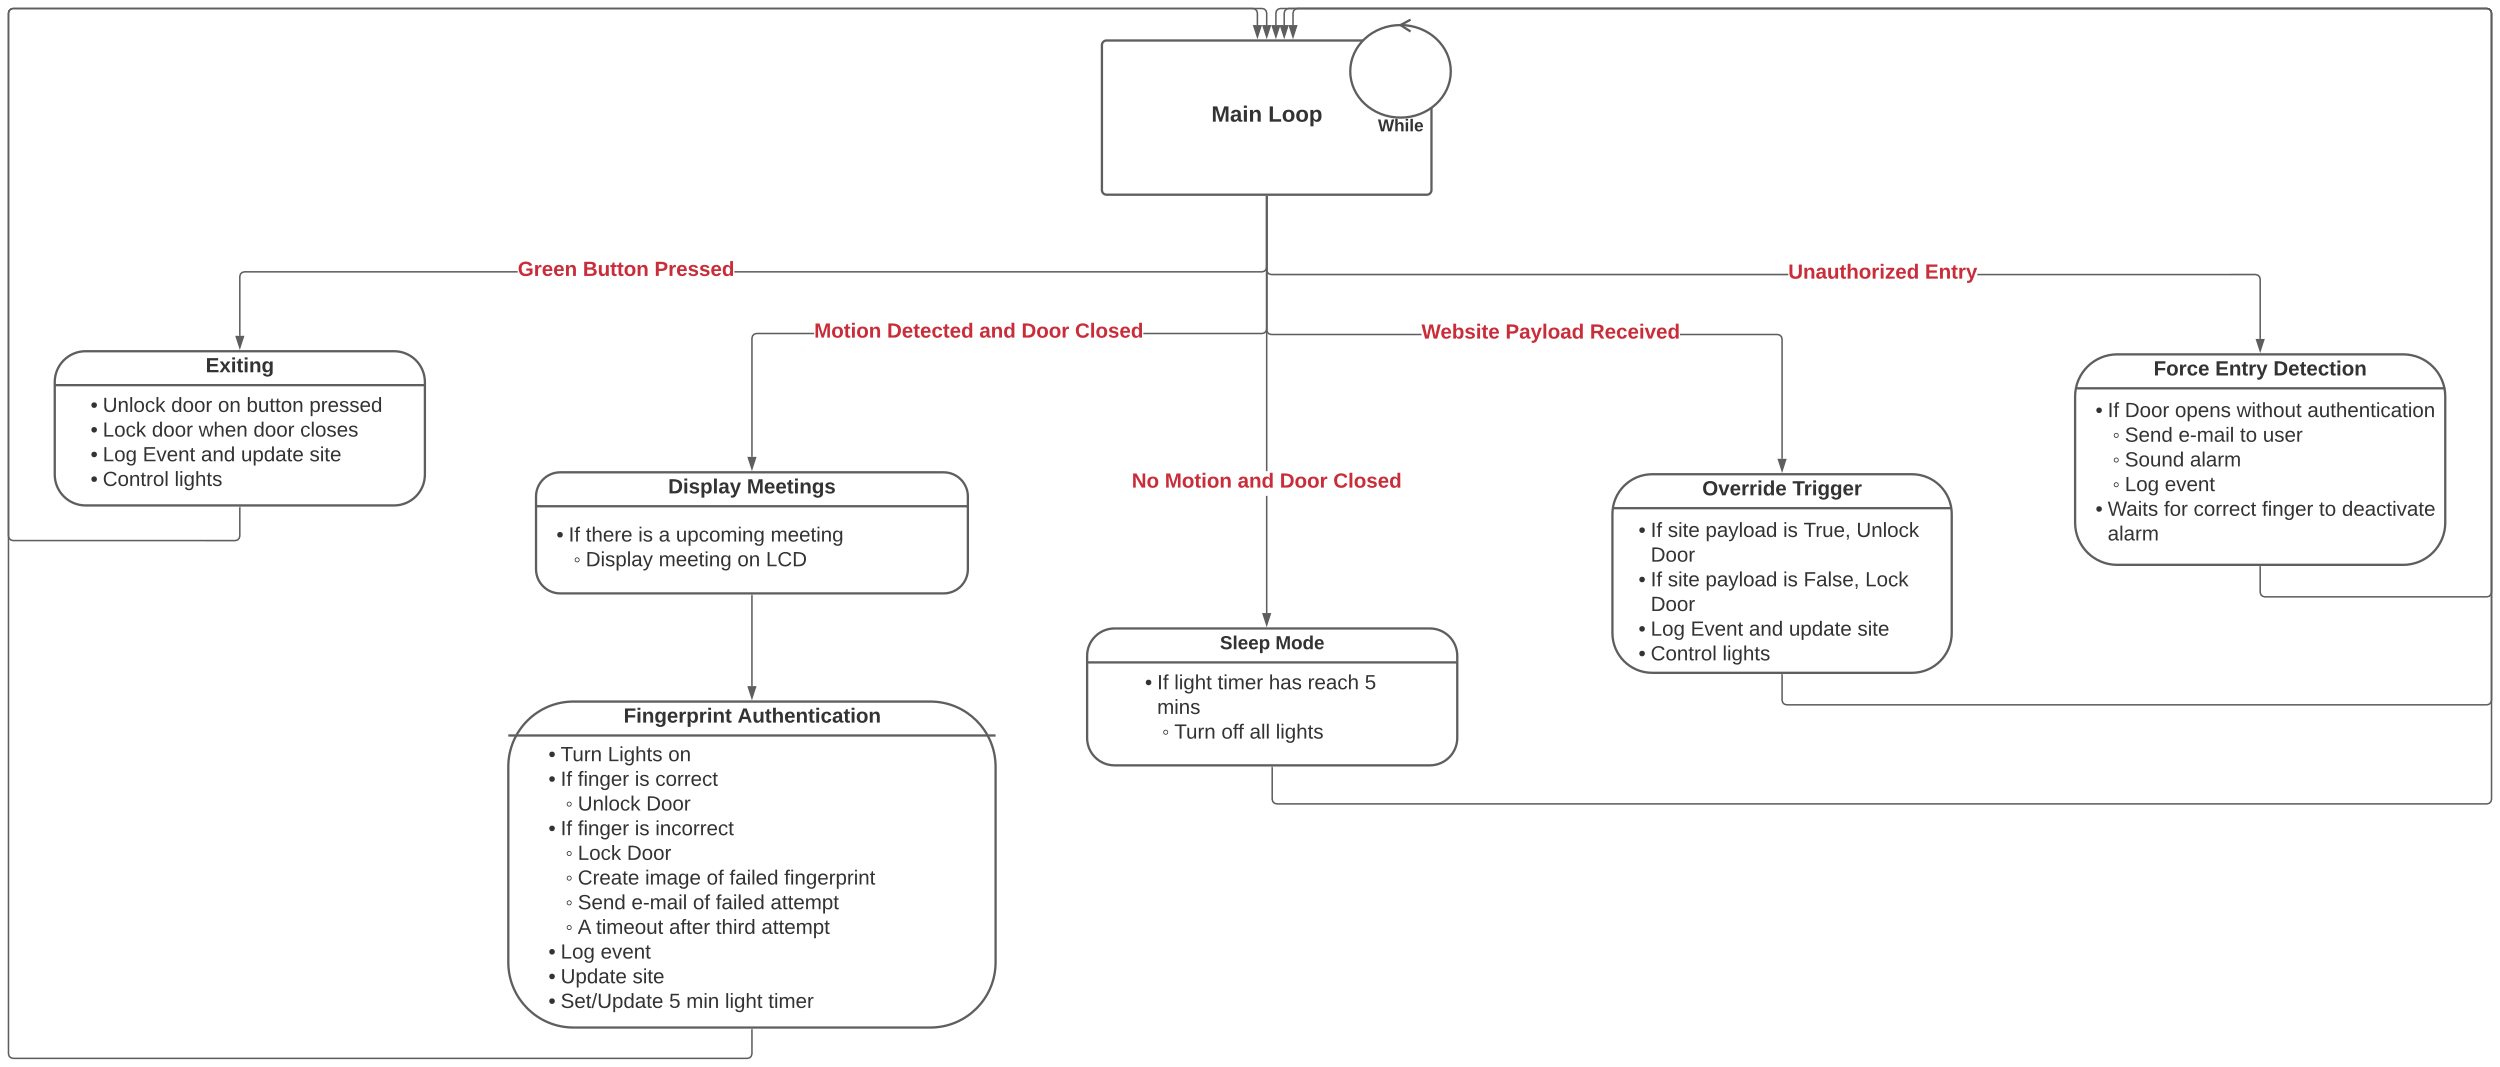 <svg xmlns="http://www.w3.org/2000/svg" xmlns:xlink="http://www.w3.org/1999/xlink" xmlns:lucid="lucid" width="3242" height="1383.5"><g transform="translate(-49 -107.5)" lucid:page-tab-id="0_0"><path d="M0 0h3677.73v2581.67H0z" fill="#fff"/><path d="M2794.6 567.04c-30.16 0-54.6 24.44-54.6 54.6V785.4c0 30.16 24.44 54.6 54.6 54.6h370.8c30.16 0 54.6-24.44 54.6-54.6V621.64c0-30.15-24.44-54.6-54.6-54.6z" stroke="#5e5e5e" stroke-width="3" fill="#fff"/><path d="M2740 611.04h480" stroke="#5e5e5e" stroke-width="3" fill="none"/><use xlink:href="#a" transform="matrix(1,0,0,1,2836,567.04) translate(5.815 27.333)"/><use xlink:href="#b" transform="matrix(1,0,0,1,2836,567.04) translate(85.667 27.333)"/><use xlink:href="#c" transform="matrix(1,0,0,1,2836,567.04) translate(161.074 27.333)"/><path d="M2760 633.04c0-3.3 2.7-6 6-6h479.96c3.3 0 6 2.7 6 6v134.38c0 3.32-2.7 6-6 6H2766c-3.3 0-6-2.68-6-6z" fill="none"/><use xlink:href="#d" transform="matrix(1,0,0,1,2760,627.04) translate(6.444 21.333)"/><use xlink:href="#e" transform="matrix(1,0,0,1,2760,627.04) translate(22.222 21.333)"/><use xlink:href="#f" transform="matrix(1,0,0,1,2760,627.04) translate(44.444 21.333)"/><use xlink:href="#g" transform="matrix(1,0,0,1,2760,627.04) translate(109.481 21.333)"/><use xlink:href="#h" transform="matrix(1,0,0,1,2760,627.04) translate(189.481 21.333)"/><use xlink:href="#i" transform="matrix(1,0,0,1,2760,627.04) translate(281.185 21.333)"/><use xlink:href="#j" transform="matrix(1,0,0,1,2760,627.04) translate(28.63 53.333)"/><use xlink:href="#k" transform="matrix(1,0,0,1,2760,627.04) translate(44.444 53.333)"/><use xlink:href="#l" transform="matrix(1,0,0,1,2760,627.04) translate(114.074 53.333)"/><use xlink:href="#m" transform="matrix(1,0,0,1,2760,627.04) translate(193.778 53.333)"/><use xlink:href="#n" transform="matrix(1,0,0,1,2760,627.04) translate(223.407 53.333)"/><use xlink:href="#j" transform="matrix(1,0,0,1,2760,627.04) translate(28.63 85.333)"/><use xlink:href="#o" transform="matrix(1,0,0,1,2760,627.04) translate(44.444 85.333)"/><use xlink:href="#p" transform="matrix(1,0,0,1,2760,627.04) translate(128.889 85.333)"/><use xlink:href="#j" transform="matrix(1,0,0,1,2760,627.04) translate(28.63 117.333)"/><use xlink:href="#q" transform="matrix(1,0,0,1,2760,627.04) translate(44.444 117.333)"/><use xlink:href="#r" transform="matrix(1,0,0,1,2760,627.04) translate(96.296 117.333)"/><use xlink:href="#d" transform="matrix(1,0,0,1,2760,627.04) translate(6.444 149.333)"/><use xlink:href="#s" transform="matrix(1,0,0,1,2760,627.04) translate(22.222 149.333)"/><use xlink:href="#t" transform="matrix(1,0,0,1,2760,627.04) translate(95.185 149.333)"/><use xlink:href="#u" transform="matrix(1,0,0,1,2760,627.04) translate(133.63 149.333)"/><use xlink:href="#v" transform="matrix(1,0,0,1,2760,627.04) translate(222.37 149.333)"/><use xlink:href="#m" transform="matrix(1,0,0,1,2760,627.04) translate(296.296 149.333)"/><use xlink:href="#w" transform="matrix(1,0,0,1,2760,627.04) translate(325.926 149.333)"/><use xlink:href="#x" transform="matrix(1,0,0,1,2760,627.04) translate(22.222 181.333)"/><path d="M2191.5 722.5c-28.44 0-51.5 23.06-51.5 51.5v154.5c0 28.44 23.06 51.5 51.5 51.5h337c28.44 0 51.5-23.06 51.5-51.5V774c0-28.44-23.06-51.5-51.5-51.5z" stroke="#5e5e5e" stroke-width="3" fill="#fff"/><path d="M2140 766.5h440" stroke="#5e5e5e" stroke-width="3" fill="none"/><use xlink:href="#y" transform="matrix(1,0,0,1,2228,722.5) translate(28.444 27.333)"/><use xlink:href="#z" transform="matrix(1,0,0,1,2228,722.5) translate(145.407 27.333)"/><path d="M2167.37 788.5c0-3.3 2.68-6 6-6h373.26c3.32 0 6 2.7 6 6v108c0 3.3-2.68 6-6 6h-373.26c-3.32 0-6-2.7-6-6z" fill="none"/><use xlink:href="#d" transform="matrix(1,0,0,1,2167.366,782.5) translate(6.444 21.333)"/><use xlink:href="#e" transform="matrix(1,0,0,1,2167.366,782.5) translate(22.222 21.333)"/><use xlink:href="#A" transform="matrix(1,0,0,1,2167.366,782.5) translate(44.444 21.333)"/><use xlink:href="#B" transform="matrix(1,0,0,1,2167.366,782.5) translate(93.259 21.333)"/><use xlink:href="#C" transform="matrix(1,0,0,1,2167.366,782.5) translate(193.926 21.333)"/><use xlink:href="#D" transform="matrix(1,0,0,1,2167.366,782.5) translate(220.519 21.333)"/><use xlink:href="#E" transform="matrix(1,0,0,1,2167.366,782.5) translate(289.037 21.333)"/><use xlink:href="#F" transform="matrix(1,0,0,1,2167.366,782.5) translate(22.222 53.333)"/><use xlink:href="#d" transform="matrix(1,0,0,1,2167.366,782.5) translate(6.444 85.333)"/><use xlink:href="#e" transform="matrix(1,0,0,1,2167.366,782.5) translate(22.222 85.333)"/><use xlink:href="#A" transform="matrix(1,0,0,1,2167.366,782.5) translate(44.444 85.333)"/><use xlink:href="#B" transform="matrix(1,0,0,1,2167.366,782.5) translate(93.259 85.333)"/><use xlink:href="#C" transform="matrix(1,0,0,1,2167.366,782.5) translate(193.926 85.333)"/><use xlink:href="#G" transform="matrix(1,0,0,1,2167.366,782.5) translate(220.519 85.333)"/><use xlink:href="#H" transform="matrix(1,0,0,1,2167.366,782.5) translate(300.37 85.333)"/><use xlink:href="#F" transform="matrix(1,0,0,1,2167.366,782.5) translate(22.222 117.333)"/><use xlink:href="#d" transform="matrix(1,0,0,1,2167.366,782.5) translate(6.444 149.333)"/><use xlink:href="#q" transform="matrix(1,0,0,1,2167.366,782.5) translate(22.222 149.333)"/><use xlink:href="#I" transform="matrix(1,0,0,1,2167.366,782.5) translate(74.074 149.333)"/><use xlink:href="#J" transform="matrix(1,0,0,1,2167.366,782.5) translate(149.63 149.333)"/><use xlink:href="#K" transform="matrix(1,0,0,1,2167.366,782.5) translate(201.481 149.333)"/><use xlink:href="#L" transform="matrix(1,0,0,1,2167.366,782.5) translate(290.37 149.333)"/><use xlink:href="#d" transform="matrix(1,0,0,1,2167.366,782.5) translate(6.444 181.333)"/><use xlink:href="#M" transform="matrix(1,0,0,1,2167.366,782.5) translate(22.222 181.333)"/><use xlink:href="#N" transform="matrix(1,0,0,1,2167.366,782.5) translate(115.333 181.333)"/><path d="M160 562.96c-22.1 0-40 17.9-40 40v120c0 22.1 17.9 40 40 40h400c22.1 0 40-17.9 40-40v-120c0-22.1-17.9-40-40-40z" stroke="#5e5e5e" stroke-width="3" fill="#fff"/><path d="M120 606.96h480" stroke="#5e5e5e" stroke-width="3" fill="none"/><use xlink:href="#O" transform="matrix(1,0,0,1,216,562.96) translate(99.667 27.333)"/><path d="M160 626.34c0-3.3 2.7-6 6-6h379.9c3.3 0 6 2.7 6 6v113.24c0 3.3-2.7 6-6 6H166c-3.3 0-6-2.7-6-6z" fill="none"/><use xlink:href="#d" transform="matrix(1,0,0,1,160,620.344) translate(6.444 21.333)"/><use xlink:href="#P" transform="matrix(1,0,0,1,160,620.344) translate(22.222 21.333)"/><use xlink:href="#Q" transform="matrix(1,0,0,1,160,620.344) translate(110.963 21.333)"/><use xlink:href="#R" transform="matrix(1,0,0,1,160,620.344) translate(171.63 21.333)"/><use xlink:href="#S" transform="matrix(1,0,0,1,160,620.344) translate(208.667 21.333)"/><use xlink:href="#T" transform="matrix(1,0,0,1,160,620.344) translate(290.148 21.333)"/><use xlink:href="#d" transform="matrix(1,0,0,1,160,620.344) translate(6.444 53.333)"/><use xlink:href="#U" transform="matrix(1,0,0,1,160,620.344) translate(22.222 53.333)"/><use xlink:href="#Q" transform="matrix(1,0,0,1,160,620.344) translate(85.926 53.333)"/><use xlink:href="#V" transform="matrix(1,0,0,1,160,620.344) translate(146.593 53.333)"/><use xlink:href="#Q" transform="matrix(1,0,0,1,160,620.344) translate(217.63 53.333)"/><use xlink:href="#W" transform="matrix(1,0,0,1,160,620.344) translate(278.296 53.333)"/><use xlink:href="#d" transform="matrix(1,0,0,1,160,620.344) translate(6.444 85.333)"/><use xlink:href="#q" transform="matrix(1,0,0,1,160,620.344) translate(22.222 85.333)"/><use xlink:href="#I" transform="matrix(1,0,0,1,160,620.344) translate(74.074 85.333)"/><use xlink:href="#J" transform="matrix(1,0,0,1,160,620.344) translate(149.63 85.333)"/><use xlink:href="#K" transform="matrix(1,0,0,1,160,620.344) translate(201.481 85.333)"/><use xlink:href="#L" transform="matrix(1,0,0,1,160,620.344) translate(290.37 85.333)"/><use xlink:href="#d" transform="matrix(1,0,0,1,160,620.344) translate(6.444 117.333)"/><use xlink:href="#M" transform="matrix(1,0,0,1,160,620.344) translate(22.222 117.333)"/><use xlink:href="#N" transform="matrix(1,0,0,1,160,620.344) translate(115.333 117.333)"/><path d="M1494.28 922.5c-19.6 0-35.5 15.9-35.5 35.5v106.5c0 19.6 15.9 35.5 35.5 35.5h409c19.6 0 35.5-15.9 35.5-35.5V958c0-19.6-15.9-35.5-35.5-35.5z" stroke="#5e5e5e" stroke-width="3" fill="#fff"/><path d="M1458.78 966.5h480" stroke="#5e5e5e" stroke-width="3" fill="none"/><g><use xlink:href="#X" transform="matrix(1,0,0,1,1554.775,922.5) translate(76.235 26.889)"/><use xlink:href="#Y" transform="matrix(1,0,0,1,1554.775,922.5) translate(148.142 26.889)"/></g><path d="M1527.35 986c0-3.3 2.68-6 6-6h349.87c3.32 0 6 2.7 6 6v43c0 3.3-2.68 6-6 6h-349.87c-3.32 0-6-2.7-6-6z" fill="none"/><g><use xlink:href="#d" transform="matrix(1,0,0,1,1527.347,980) translate(6.444 21.333)"/><use xlink:href="#e" transform="matrix(1,0,0,1,1527.347,980) translate(22.222 21.333)"/><use xlink:href="#Z" transform="matrix(1,0,0,1,1527.347,980) translate(44.444 21.333)"/><use xlink:href="#aa" transform="matrix(1,0,0,1,1527.347,980) translate(100.593 21.333)"/><use xlink:href="#ab" transform="matrix(1,0,0,1,1527.347,980) translate(167.037 21.333)"/><use xlink:href="#ac" transform="matrix(1,0,0,1,1527.347,980) translate(217.407 21.333)"/><use xlink:href="#ad" transform="matrix(1,0,0,1,1527.347,980) translate(291.407 21.333)"/><use xlink:href="#ae" transform="matrix(1,0,0,1,1527.347,980) translate(22.222 53.333)"/><use xlink:href="#j" transform="matrix(1,0,0,1,1527.347,980) translate(28.63 85.333)"/><use xlink:href="#af" transform="matrix(1,0,0,1,1527.347,980) translate(44.444 85.333)"/><use xlink:href="#ag" transform="matrix(1,0,0,1,1527.347,980) translate(105.556 85.333)"/><use xlink:href="#ah" transform="matrix(1,0,0,1,1527.347,980) translate(142.074 85.333)"/><use xlink:href="#N" transform="matrix(1,0,0,1,1527.347,980) translate(176 85.333)"/></g><path d="M1692.65 902.5h-2V750.53h2zm0-183.97h-2V362.5h2z" fill="#5e5e5e"/><path d="M1692.65 362.53h-2v-1.03h2zM1691.65 917.76l-4.63-14.26h9.27z" fill="#5e5e5e"/><path d="M1691.65 921l-6-18.5h12zm-3.26-16.5l3.25 10.03 3.26-10.03z" fill="#5e5e5e"/><g><use xlink:href="#ai" transform="matrix(1,0,0,1,1516.651,718.53) translate(0 21.333)"/><use xlink:href="#aj" transform="matrix(1,0,0,1,1516.651,718.53) translate(42.815 21.333)"/><use xlink:href="#ak" transform="matrix(1,0,0,1,1516.651,718.53) translate(137.259 21.333)"/><use xlink:href="#al" transform="matrix(1,0,0,1,1516.651,718.53) translate(191.926 21.333)"/><use xlink:href="#am" transform="matrix(1,0,0,1,1516.651,718.53) translate(261.333 21.333)"/></g><path d="M2354.13 540.25l3.42.92 2.53 2.53.92 3.42V702.5h-2V547.38l-.7-2.64-1.8-1.78-2.63-.7h-126.25v-2zm-660.76-2.5l1.77 1.8 2.64.7h194.6v2H1697.5l-3.42-.92-2.53-2.53-.92-3.42V362.5h2v172.62z" fill="#5e5e5e"/><path d="M1692.65 362.53h-2v-1.03h2zM2360 717.76l-4.64-14.26h9.28z" fill="#5e5e5e"/><path d="M2360 721l-6-18.5h12zm-3.26-16.5l3.26 10.03 3.26-10.03z" fill="#5e5e5e"/><g><use xlink:href="#an" transform="matrix(1,0,0,1,1892.365,525.25) translate(0 21.333)"/><use xlink:href="#ao" transform="matrix(1,0,0,1,1892.365,525.25) translate(108.889 21.333)"/><use xlink:href="#ap" transform="matrix(1,0,0,1,1892.365,525.25) translate(218.37 21.333)"/></g><path d="M1104.8 541h-74.54l-2.65.7-1.76 1.8-.72 2.63V700h-2V545.87l.93-3.42 2.53-2.53 3.4-.92h74.82zm587.85-6.87l-.92 3.42-2.53 2.53-3.42.92h-154.1v-2h153.84l2.64-.7 1.78-1.8.7-2.63V362.5h2z" fill="#5e5e5e"/><path d="M1692.65 362.53h-2v-1.03h2zM1024.12 715.26L1019.5 701h9.26z" fill="#5e5e5e"/><path d="M1024.12 718.5l-6-18.5h12.02zm-3.26-16.5l3.26 10.03 3.26-10.03z" fill="#5e5e5e"/><g><use xlink:href="#aq" transform="matrix(1,0,0,1,1104.802,524) translate(0 21.333)"/><use xlink:href="#ar" transform="matrix(1,0,0,1,1104.802,524) translate(94.444 21.333)"/><use xlink:href="#ak" transform="matrix(1,0,0,1,1104.802,524) translate(214.148 21.333)"/><use xlink:href="#al" transform="matrix(1,0,0,1,1104.802,524) translate(268.815 21.333)"/><use xlink:href="#am" transform="matrix(1,0,0,1,1104.802,524) translate(338.222 21.333)"/></g><path d="M720.44 461h-354.3l-2.65.7-1.8 1.8-.7 2.63v76.83h-2v-77.1l.92-3.4 2.53-2.54 3.42-.92h354.57zm972.2-6.87l-.9 3.42-2.54 2.53-3.42.92h-684.45v-2h684.2l2.63-.7 1.78-1.8.7-2.63V362.5h2z" fill="#5e5e5e"/><path d="M1692.65 362.53h-2v-1.03h2zM360 558.22l-4.64-14.26h9.28z" fill="#5e5e5e"/><path d="M360 561.46l-6-18.5h12zm-3.26-16.5L360 555l3.26-10.04z" fill="#5e5e5e"/><g><use xlink:href="#as" transform="matrix(1,0,0,1,720.444,444) translate(0 21.333)"/><use xlink:href="#at" transform="matrix(1,0,0,1,720.444,444) translate(84.37 21.333)"/><use xlink:href="#au" transform="matrix(1,0,0,1,720.444,444) translate(177.259 21.333)"/></g><path d="M2974.13 462.52l3.42.92 2.53 2.53.92 3.42v77.64h-2v-77.4l-.7-2.63-1.8-1.77-2.63-.7h-360.64v-2zm-1280.76-2.5l1.77 1.8 2.64.7h670.2v2H1697.5l-3.42-.92-2.53-2.53-.92-3.42V362.5h2v94.9z" fill="#5e5e5e"/><path d="M1692.65 362.53h-2v-1.03h2zM2980 562.3l-4.64-14.26h9.28z" fill="#5e5e5e"/><path d="M2980 565.54l-6-18.5h12zm-3.26-16.5l3.26 10.03 3.26-10.03z" fill="#5e5e5e"/><g><use xlink:href="#av" transform="matrix(1,0,0,1,2367.972,447.52) translate(0 21.333)"/><use xlink:href="#aw" transform="matrix(1,0,0,1,2367.972,447.52) translate(177.259 21.333)"/></g><path d="M1024.12 879.54v117.73" stroke="#5e5e5e" stroke-width="2" fill="none"/><path d="M1025.12 879.57h-2v-1.03h2z" fill="#5e5e5e"/><path d="M1024.12 1012.54l-4.63-14.27h9.26z" stroke="#5e5e5e" stroke-width="2" fill="#5e5e5e"/><path d="M775.53 720c-17.34 0-31.4 14.06-31.4 31.4v94.23c0 17.35 14.06 31.4 31.4 31.4h497.2c17.33 0 31.4-14.05 31.4-31.4V751.4c0-17.34-14.07-31.4-31.4-31.4z" stroke="#5e5e5e" stroke-width="3" fill="#fff"/><path d="M744.12 764h560" stroke="#5e5e5e" stroke-width="3" fill="none"/><g><use xlink:href="#ax" transform="matrix(1,0,0,1,856.124,720) translate(59.333 27.333)"/><use xlink:href="#ay" transform="matrix(1,0,0,1,856.124,720) translate(161.407 27.333)"/></g><path d="M764.12 768.96c0-3.3 2.7-6 6-6h468.98c3.32 0 6 2.7 6 6v102.08c0 3.3-2.68 6-6 6H770.12c-3.3 0-6-2.7-6-6z" fill="none"/><g><use xlink:href="#d" transform="matrix(1,0,0,1,764.124,762.96) translate(6.444 46.833)"/><use xlink:href="#e" transform="matrix(1,0,0,1,764.124,762.96) translate(22.222 46.833)"/><use xlink:href="#az" transform="matrix(1,0,0,1,764.124,762.96) translate(44.444 46.833)"/><use xlink:href="#C" transform="matrix(1,0,0,1,764.124,762.96) translate(112.519 46.833)"/><use xlink:href="#aA" transform="matrix(1,0,0,1,764.124,762.96) translate(139.111 46.833)"/><use xlink:href="#aB" transform="matrix(1,0,0,1,764.124,762.96) translate(161.333 46.833)"/><use xlink:href="#aC" transform="matrix(1,0,0,1,764.124,762.96) translate(284.148 46.833)"/><use xlink:href="#j" transform="matrix(1,0,0,1,764.124,762.96) translate(28.63 78.833)"/><use xlink:href="#aD" transform="matrix(1,0,0,1,764.124,762.96) translate(44.444 78.833)"/><use xlink:href="#aE" transform="matrix(1,0,0,1,764.124,762.96) translate(139.037 78.833)"/><use xlink:href="#R" transform="matrix(1,0,0,1,764.124,762.96) translate(241.111 78.833)"/><use xlink:href="#aF" transform="matrix(1,0,0,1,764.124,762.96) translate(278.148 78.833)"/></g><path d="M1689.2 118.42l2.53 2.53.92 3.42V140h-2v-15.37l-.7-2.64-1.8-1.8-2.63-.7H66.12l-2.63.7-1.8 1.8-.7 2.63V802.4l.7 2.65 1.8 1.78 2.63.7h287.74l2.64-.7 1.8-1.78.7-2.64v-36.94h2v37.2l-.92 3.43-2.53 2.52-3.42.92H65.87l-3.42-.92-2.53-2.53-.92-3.43v-678.3l.92-3.42 2.53-2.53 3.42-.92h1619.9z" fill="#5e5e5e"/><path d="M361 765.5h-2v-1.04h2zM1691.65 155.26l-4.63-14.26h9.27z" fill="#5e5e5e"/><path d="M1691.65 158.5l-6-18.5h12zm-3.26-16.5l3.25 10.03 3.26-10.03zM1677.14 118.42l2.53 2.53.92 3.42V140h-2v-15.37l-.72-2.64-1.78-1.8-2.64-.7H66.13l-2.64.7-1.8 1.8-.7 2.63v1349.24l.7 2.64 1.8 1.8 2.63.7H1018l2.63-.7 1.78-1.8.72-2.63v-31.37h2v31.63l-.92 3.42-2.53 2.53-3.4.92H65.86l-3.42-.92-2.53-2.53-.92-3.42V124.37l.92-3.42 2.53-2.53 3.42-.92h1607.85z" fill="#5e5e5e"/><path d="M1025.12 1442.53h-2v-1.03h2zM1679.6 155.26l-4.64-14.26h9.27z" fill="#5e5e5e"/><path d="M1679.6 158.5l-6.02-18.5h12.02zm-3.27-16.5l3.26 10.03 3.25-10.03zM3277.55 118.42l2.53 2.53.92 3.42v751.26l-.92 3.42-2.53 2.53-3.42.92h-288.26l-3.42-.92-2.53-2.53-.92-3.42V842.5h2v32.87l.7 2.64 1.8 1.8 2.63.7h287.74l2.64-.7 1.8-1.8.7-2.63V124.63l-.7-2.64-1.8-1.8-2.63-.7H1720.5l-2.64.7-1.77 1.8-.73 2.63V140h-2v-15.63l.93-3.42 2.53-2.53 3.4-.92h1553.9z" fill="#5e5e5e"/><path d="M2981 842.53h-2v-1.03h2zM1714.37 155.26l-4.63-14.26h9.27z" fill="#5e5e5e"/><path d="M1714.37 158.5l-6-18.5h12.02zm-3.25-16.5l3.25 10.03 3.26-10.03zM3277.55 118.42l2.53 2.53.92 3.42v891.26l-.92 3.42-2.53 2.53-3.42.92h-908.26l-3.42-.92-2.53-2.53-.92-3.42V982.5h2v32.87l.7 2.64 1.8 1.8 2.63.7h907.74l2.64-.7 1.8-1.8.7-2.63V124.63l-.7-2.64-1.8-1.8-2.63-.7H1731.9l-2.64.7-1.78 1.8-.7 2.63V140h-2v-15.63l.9-3.42 2.54-2.53 3.42-.92h1542.5z" fill="#5e5e5e"/><path d="M2361 982.53h-2v-1.03h2zM1725.77 155.26l-4.64-14.26h9.27z" fill="#5e5e5e"/><path d="M1725.77 158.5l-6-18.5h12zm-3.26-16.5l3.27 10.03 3.26-10.03z" fill="#5e5e5e"/><path d="M3277.55 118.42l2.53 2.53.92 3.42v1019.76l-.92 3.42-2.53 2.53-3.42.92h-1569.5l-3.4-.92-2.53-2.53-.92-3.42v-41.63h2v41.37l.7 2.64 1.8 1.8 2.63.7h1568.97l2.64-.7 1.8-1.8.7-2.63V124.63l-.7-2.64-1.8-1.8-2.63-.7H1709.7l-2.64.7-1.78 1.8-.7 2.63V140h-2v-15.63l.9-3.42 2.54-2.53 3.42-.92h1564.7z" fill="#5e5e5e"/><path d="M1699.78 1102.53h-2v-1.03h2zM1703.57 155.26l-4.64-14.26h9.27z" fill="#5e5e5e"/><path d="M1703.57 158.5l-6-18.5h12zm-3.26-16.5l3.27 10.03 3.26-10.03z" fill="#5e5e5e"/><path d="M792.72 1017.28c-46.7 0-84.55 37.85-84.55 84.54v253.64c0 46.7 37.86 84.54 84.55 84.54h462.8c46.7 0 84.55-37.85 84.55-84.54v-253.64c0-46.7-37.85-84.54-84.54-84.54z" stroke="#5e5e5e" stroke-width="3" fill="#fff"/><path d="M708.17 1061.28h631.9" stroke="#5e5e5e" stroke-width="3" fill="none"/><g><use xlink:href="#aG" transform="matrix(1,0,0,1,834.554,1017.277) translate(23.148 27.333)"/><use xlink:href="#aH" transform="matrix(1,0,0,1,834.554,1017.277) translate(170.852 27.333)"/></g><path d="M753.8 1067.25c0-3.3 2.68-6 6-6h456.9c3.3 0 6 2.7 6 6V1431c0 3.32-2.7 6-6 6H759.8c-3.32 0-6-2.68-6-6z" fill="none"/><g><use xlink:href="#d" transform="matrix(1,0,0,1,753.794,1061.252) translate(6.444 33.333)"/><use xlink:href="#af" transform="matrix(1,0,0,1,753.794,1061.252) translate(22.222 33.333)"/><use xlink:href="#aI" transform="matrix(1,0,0,1,753.794,1061.252) translate(83.333 33.333)"/><use xlink:href="#aJ" transform="matrix(1,0,0,1,753.794,1061.252) translate(161.778 33.333)"/><use xlink:href="#d" transform="matrix(1,0,0,1,753.794,1061.252) translate(6.444 65.333)"/><use xlink:href="#e" transform="matrix(1,0,0,1,753.794,1061.252) translate(22.222 65.333)"/><use xlink:href="#v" transform="matrix(1,0,0,1,753.794,1061.252) translate(44.444 65.333)"/><use xlink:href="#C" transform="matrix(1,0,0,1,753.794,1061.252) translate(118.37 65.333)"/><use xlink:href="#aK" transform="matrix(1,0,0,1,753.794,1061.252) translate(144.963 65.333)"/><use xlink:href="#j" transform="matrix(1,0,0,1,753.794,1061.252) translate(28.63 97.333)"/><use xlink:href="#P" transform="matrix(1,0,0,1,753.794,1061.252) translate(44.444 97.333)"/><use xlink:href="#F" transform="matrix(1,0,0,1,753.794,1061.252) translate(133.185 97.333)"/><use xlink:href="#d" transform="matrix(1,0,0,1,753.794,1061.252) translate(6.444 129.333)"/><use xlink:href="#e" transform="matrix(1,0,0,1,753.794,1061.252) translate(22.222 129.333)"/><use xlink:href="#v" transform="matrix(1,0,0,1,753.794,1061.252) translate(44.444 129.333)"/><use xlink:href="#C" transform="matrix(1,0,0,1,753.794,1061.252) translate(118.37 129.333)"/><use xlink:href="#aL" transform="matrix(1,0,0,1,753.794,1061.252) translate(144.963 129.333)"/><use xlink:href="#j" transform="matrix(1,0,0,1,753.794,1061.252) translate(28.63 161.333)"/><use xlink:href="#U" transform="matrix(1,0,0,1,753.794,1061.252) translate(44.444 161.333)"/><use xlink:href="#F" transform="matrix(1,0,0,1,753.794,1061.252) translate(108.148 161.333)"/><use xlink:href="#j" transform="matrix(1,0,0,1,753.794,1061.252) translate(28.63 193.333)"/><use xlink:href="#aM" transform="matrix(1,0,0,1,753.794,1061.252) translate(44.444 193.333)"/><use xlink:href="#aN" transform="matrix(1,0,0,1,753.794,1061.252) translate(131.704 193.333)"/><use xlink:href="#aO" transform="matrix(1,0,0,1,753.794,1061.252) translate(211.556 193.333)"/><use xlink:href="#aP" transform="matrix(1,0,0,1,753.794,1061.252) translate(241.185 193.333)"/><use xlink:href="#aQ" transform="matrix(1,0,0,1,753.794,1061.252) translate(312.148 193.333)"/><use xlink:href="#j" transform="matrix(1,0,0,1,753.794,1061.252) translate(28.63 225.333)"/><use xlink:href="#k" transform="matrix(1,0,0,1,753.794,1061.252) translate(44.444 225.333)"/><use xlink:href="#l" transform="matrix(1,0,0,1,753.794,1061.252) translate(114.074 225.333)"/><use xlink:href="#aO" transform="matrix(1,0,0,1,753.794,1061.252) translate(193.778 225.333)"/><use xlink:href="#aP" transform="matrix(1,0,0,1,753.794,1061.252) translate(223.407 225.333)"/><use xlink:href="#aR" transform="matrix(1,0,0,1,753.794,1061.252) translate(294.37 225.333)"/><use xlink:href="#j" transform="matrix(1,0,0,1,753.794,1061.252) translate(28.63 257.333)"/><use xlink:href="#aS" transform="matrix(1,0,0,1,753.794,1061.252) translate(44.444 257.333)"/><use xlink:href="#aT" transform="matrix(1,0,0,1,753.794,1061.252) translate(68.148 257.333)"/><use xlink:href="#aU" transform="matrix(1,0,0,1,753.794,1061.252) translate(162.815 257.333)"/><use xlink:href="#aV" transform="matrix(1,0,0,1,753.794,1061.252) translate(223.481 257.333)"/><use xlink:href="#aW" transform="matrix(1,0,0,1,753.794,1061.252) translate(282.593 257.333)"/><use xlink:href="#d" transform="matrix(1,0,0,1,753.794,1061.252) translate(6.444 289.333)"/><use xlink:href="#q" transform="matrix(1,0,0,1,753.794,1061.252) translate(22.222 289.333)"/><use xlink:href="#r" transform="matrix(1,0,0,1,753.794,1061.252) translate(74.074 289.333)"/><use xlink:href="#d" transform="matrix(1,0,0,1,753.794,1061.252) translate(6.444 321.333)"/><use xlink:href="#aX" transform="matrix(1,0,0,1,753.794,1061.252) translate(22.222 321.333)"/><use xlink:href="#L" transform="matrix(1,0,0,1,753.794,1061.252) translate(115.481 321.333)"/><use xlink:href="#d" transform="matrix(1,0,0,1,753.794,1061.252) translate(6.444 353.333)"/><use xlink:href="#aY" transform="matrix(1,0,0,1,753.794,1061.252) translate(22.222 353.333)"/><use xlink:href="#aZ" transform="matrix(1,0,0,1,753.794,1061.252) translate(162.889 353.333)"/><use xlink:href="#ba" transform="matrix(1,0,0,1,753.794,1061.252) translate(185.111 353.333)"/><use xlink:href="#Z" transform="matrix(1,0,0,1,753.794,1061.252) translate(235.333 353.333)"/><use xlink:href="#bb" transform="matrix(1,0,0,1,753.794,1061.252) translate(291.481 353.333)"/></g><path d="M1477.97 166c0-3.3 2.68-6 6-6h415.36c3.32 0 6 2.7 6 6v188c0 3.3-2.68 6-6 6h-415.36c-3.32 0-6-2.7-6-6z" stroke="#5e5e5e" stroke-width="3" fill="#fff"/><g><use xlink:href="#bc" transform="matrix(1,0,0,1,1482.967,165) translate(137.019 100.299)"/><use xlink:href="#bd" transform="matrix(1,0,0,1,1482.967,165) translate(210.685 100.299)"/></g><path d="M1930.38 200c0 33.14-29.18 60-65.2 60-36 0-65.18-26.86-65.18-60s29.2-60 65.2-60 65.18 26.86 65.18 60z" stroke="#5e5e5e" stroke-width="3" fill="#fff"/><path d="M1878.23 133l-13.04 7 13.03 8.4" stroke="#5e5e5e" stroke-width="3" fill="none"/><g><use xlink:href="#be" transform="matrix(1,0,0,1,1760,260) translate(75.932 17.778)"/></g><defs><path fill="#333" d="M76-208v77h127v40H76V0H24v-248h183v40H76" id="bf"/><path fill="#333" d="M110-194c64 0 96 36 96 99 0 64-35 99-97 99-61 0-95-36-95-99 0-62 34-99 96-99zm-1 164c35 0 45-28 45-65 0-40-10-65-43-65-34 0-45 26-45 65 0 36 10 65 43 65" id="bg"/><path fill="#333" d="M135-150c-39-12-60 13-60 57V0H25l-1-190h47c2 13-1 29 3 40 6-28 27-53 61-41v41" id="bh"/><path fill="#333" d="M190-63c-7 42-38 67-86 67-59 0-84-38-90-98-12-110 154-137 174-36l-49 2c-2-19-15-32-35-32-30 0-35 28-38 64-6 74 65 87 74 30" id="bi"/><path fill="#333" d="M185-48c-13 30-37 53-82 52C43 2 14-33 14-96s30-98 90-98c62 0 83 45 84 108H66c0 31 8 55 39 56 18 0 30-7 34-22zm-45-69c5-46-57-63-70-21-2 6-4 13-4 21h74" id="bj"/><g id="a"><use transform="matrix(0.074,0,0,0.074,0,0)" xlink:href="#bf"/><use transform="matrix(0.074,0,0,0.074,16.222,0)" xlink:href="#bg"/><use transform="matrix(0.074,0,0,0.074,32.444,0)" xlink:href="#bh"/><use transform="matrix(0.074,0,0,0.074,42.815,0)" xlink:href="#bi"/><use transform="matrix(0.074,0,0,0.074,57.63,0)" xlink:href="#bj"/></g><path fill="#333" d="M24 0v-248h195v40H76v63h132v40H76v65h150V0H24" id="bk"/><path fill="#333" d="M135-194c87-1 58 113 63 194h-50c-7-57 23-157-34-157-59 0-34 97-39 157H25l-1-190h47c2 12-1 28 3 38 12-26 28-41 61-42" id="bl"/><path fill="#333" d="M115-3C79 11 28 4 28-45v-112H4v-33h27l15-45h31v45h36v33H77v99c-1 23 16 31 38 25v30" id="bm"/><path fill="#333" d="M123 10C108 53 80 86 19 72V37c35 8 53-11 59-39L3-190h52l48 148c12-52 28-100 44-148h51" id="bn"/><g id="b"><use transform="matrix(0.074,0,0,0.074,0,0)" xlink:href="#bk"/><use transform="matrix(0.074,0,0,0.074,17.778,0)" xlink:href="#bl"/><use transform="matrix(0.074,0,0,0.074,34,0)" xlink:href="#bm"/><use transform="matrix(0.074,0,0,0.074,42.815,0)" xlink:href="#bh"/><use transform="matrix(0.074,0,0,0.074,53.185,0)" xlink:href="#bn"/></g><path fill="#333" d="M24-248c120-7 223 5 221 122C244-46 201 0 124 0H24v-248zM76-40c74 7 117-18 117-86 0-67-45-88-117-82v168" id="bo"/><path fill="#333" d="M25-224v-37h50v37H25zM25 0v-190h50V0H25" id="bp"/><g id="c"><use transform="matrix(0.074,0,0,0.074,0,0)" xlink:href="#bo"/><use transform="matrix(0.074,0,0,0.074,19.185,0)" xlink:href="#bj"/><use transform="matrix(0.074,0,0,0.074,34,0)" xlink:href="#bm"/><use transform="matrix(0.074,0,0,0.074,42.815,0)" xlink:href="#bj"/><use transform="matrix(0.074,0,0,0.074,57.63,0)" xlink:href="#bi"/><use transform="matrix(0.074,0,0,0.074,72.444,0)" xlink:href="#bm"/><use transform="matrix(0.074,0,0,0.074,81.259,0)" xlink:href="#bp"/><use transform="matrix(0.074,0,0,0.074,88.667,0)" xlink:href="#bg"/><use transform="matrix(0.074,0,0,0.074,104.889,0)" xlink:href="#bl"/></g><path fill="#333" d="M62-168c30 0 50 19 50 48S92-70 62-70c-29 0-48-21-48-50s20-48 48-48" id="bq"/><use transform="matrix(0.074,0,0,0.074,0,0)" xlink:href="#bq" id="d"/><path fill="#333" d="M33 0v-248h34V0H33" id="br"/><path fill="#333" d="M101-234c-31-9-42 10-38 44h38v23H63V0H32v-167H5v-23h27c-7-52 17-82 69-68v24" id="bs"/><g id="e"><use transform="matrix(0.074,0,0,0.074,0,0)" xlink:href="#br"/><use transform="matrix(0.074,0,0,0.074,7.407,0)" xlink:href="#bs"/></g><path fill="#333" d="M30-248c118-7 216 8 213 122C240-48 200 0 122 0H30v-248zM63-27c89 8 146-16 146-99s-60-101-146-95v194" id="bt"/><path fill="#333" d="M100-194c62-1 85 37 85 99 1 63-27 99-86 99S16-35 15-95c0-66 28-99 85-99zM99-20c44 1 53-31 53-75 0-43-8-75-51-75s-53 32-53 75 10 74 51 75" id="bu"/><path fill="#333" d="M114-163C36-179 61-72 57 0H25l-1-190h30c1 12-1 29 2 39 6-27 23-49 58-41v29" id="bv"/><g id="f"><use transform="matrix(0.074,0,0,0.074,0,0)" xlink:href="#bt"/><use transform="matrix(0.074,0,0,0.074,19.185,0)" xlink:href="#bu"/><use transform="matrix(0.074,0,0,0.074,34,0)" xlink:href="#bu"/><use transform="matrix(0.074,0,0,0.074,48.815,0)" xlink:href="#bv"/></g><path fill="#333" d="M115-194c55 1 70 41 70 98S169 2 115 4C84 4 66-9 55-30l1 105H24l-1-265h31l2 30c10-21 28-34 59-34zm-8 174c40 0 45-34 45-75s-6-73-45-74c-42 0-51 32-51 76 0 43 10 73 51 73" id="bw"/><path fill="#333" d="M100-194c63 0 86 42 84 106H49c0 40 14 67 53 68 26 1 43-12 49-29l28 8c-11 28-37 45-77 45C44 4 14-33 15-96c1-61 26-98 85-98zm52 81c6-60-76-77-97-28-3 7-6 17-6 28h103" id="bx"/><path fill="#333" d="M117-194c89-4 53 116 60 194h-32v-121c0-31-8-49-39-48C34-167 62-67 57 0H25l-1-190h30c1 10-1 24 2 32 11-22 29-35 61-36" id="by"/><path fill="#333" d="M135-143c-3-34-86-38-87 0 15 53 115 12 119 90S17 21 10-45l28-5c4 36 97 45 98 0-10-56-113-15-118-90-4-57 82-63 122-42 12 7 21 19 24 35" id="bz"/><g id="g"><use transform="matrix(0.074,0,0,0.074,0,0)" xlink:href="#bu"/><use transform="matrix(0.074,0,0,0.074,14.815,0)" xlink:href="#bw"/><use transform="matrix(0.074,0,0,0.074,29.63,0)" xlink:href="#bx"/><use transform="matrix(0.074,0,0,0.074,44.444,0)" xlink:href="#by"/><use transform="matrix(0.074,0,0,0.074,59.259,0)" xlink:href="#bz"/></g><path fill="#333" d="M206 0h-36l-40-164L89 0H53L-1-190h32L70-26l43-164h34l41 164 42-164h31" id="bA"/><path fill="#333" d="M24-231v-30h32v30H24zM24 0v-190h32V0H24" id="bB"/><path fill="#333" d="M59-47c-2 24 18 29 38 22v24C64 9 27 4 27-40v-127H5v-23h24l9-43h21v43h35v23H59v120" id="bC"/><path fill="#333" d="M106-169C34-169 62-67 57 0H25v-261h32l-1 103c12-21 28-36 61-36 89 0 53 116 60 194h-32v-121c2-32-8-49-39-48" id="bD"/><path fill="#333" d="M84 4C-5 8 30-112 23-190h32v120c0 31 7 50 39 49 72-2 45-101 50-169h31l1 190h-30c-1-10 1-25-2-33-11 22-28 36-60 37" id="bE"/><g id="h"><use transform="matrix(0.074,0,0,0.074,0,0)" xlink:href="#bA"/><use transform="matrix(0.074,0,0,0.074,19.185,0)" xlink:href="#bB"/><use transform="matrix(0.074,0,0,0.074,25.037,0)" xlink:href="#bC"/><use transform="matrix(0.074,0,0,0.074,32.444,0)" xlink:href="#bD"/><use transform="matrix(0.074,0,0,0.074,47.259,0)" xlink:href="#bu"/><use transform="matrix(0.074,0,0,0.074,62.074,0)" xlink:href="#bE"/><use transform="matrix(0.074,0,0,0.074,76.889,0)" xlink:href="#bC"/></g><path fill="#333" d="M141-36C126-15 110 5 73 4 37 3 15-17 15-53c-1-64 63-63 125-63 3-35-9-54-41-54-24 1-41 7-42 31l-33-3c5-37 33-52 76-52 45 0 72 20 72 64v82c-1 20 7 32 28 27v20c-31 9-61-2-59-35zM48-53c0 20 12 33 32 33 41-3 63-29 60-74-43 2-92-5-92 41" id="bF"/><path fill="#333" d="M96-169c-40 0-48 33-48 73s9 75 48 75c24 0 41-14 43-38l32 2c-6 37-31 61-74 61-59 0-76-41-82-99-10-93 101-131 147-64 4 7 5 14 7 22l-32 3c-4-21-16-35-41-35" id="bG"/><g id="i"><use transform="matrix(0.074,0,0,0.074,0,0)" xlink:href="#bF"/><use transform="matrix(0.074,0,0,0.074,14.815,0)" xlink:href="#bE"/><use transform="matrix(0.074,0,0,0.074,29.63,0)" xlink:href="#bC"/><use transform="matrix(0.074,0,0,0.074,37.037,0)" xlink:href="#bD"/><use transform="matrix(0.074,0,0,0.074,51.852,0)" xlink:href="#bx"/><use transform="matrix(0.074,0,0,0.074,66.667,0)" xlink:href="#by"/><use transform="matrix(0.074,0,0,0.074,81.481,0)" xlink:href="#bC"/><use transform="matrix(0.074,0,0,0.074,88.889,0)" xlink:href="#bB"/><use transform="matrix(0.074,0,0,0.074,94.741,0)" xlink:href="#bG"/><use transform="matrix(0.074,0,0,0.074,108.074,0)" xlink:href="#bF"/><use transform="matrix(0.074,0,0,0.074,122.889,0)" xlink:href="#bC"/><use transform="matrix(0.074,0,0,0.074,130.296,0)" xlink:href="#bB"/><use transform="matrix(0.074,0,0,0.074,136.148,0)" xlink:href="#bu"/><use transform="matrix(0.074,0,0,0.074,150.963,0)" xlink:href="#by"/></g><path fill="#333" d="M64-156c23 0 44 21 43 44-1 27-18 44-43 44-23 0-44-17-44-44 0-24 21-44 44-44zm0 74c16 0 30-14 30-30 0-15-15-30-30-30s-30 15-30 30c0 16 14 30 30 30" id="bH"/><use transform="matrix(0.074,0,0,0.074,0,0)" xlink:href="#bH" id="j"/><path fill="#333" d="M185-189c-5-48-123-54-124 2 14 75 158 14 163 119 3 78-121 87-175 55-17-10-28-26-33-46l33-7c5 56 141 63 141-1 0-78-155-14-162-118-5-82 145-84 179-34 5 7 8 16 11 25" id="bI"/><path fill="#333" d="M85-194c31 0 48 13 60 33l-1-100h32l1 261h-30c-2-10 0-23-3-31C134-8 116 4 85 4 32 4 16-35 15-94c0-66 23-100 70-100zm9 24c-40 0-46 34-46 75 0 40 6 74 45 74 42 0 51-32 51-76 0-42-9-74-50-73" id="bJ"/><g id="k"><use transform="matrix(0.074,0,0,0.074,0,0)" xlink:href="#bI"/><use transform="matrix(0.074,0,0,0.074,17.778,0)" xlink:href="#bx"/><use transform="matrix(0.074,0,0,0.074,32.593,0)" xlink:href="#by"/><use transform="matrix(0.074,0,0,0.074,47.407,0)" xlink:href="#bJ"/></g><path fill="#333" d="M16-82v-28h88v28H16" id="bK"/><path fill="#333" d="M210-169c-67 3-38 105-44 169h-31v-121c0-29-5-50-35-48C34-165 62-65 56 0H25l-1-190h30c1 10-1 24 2 32 10-44 99-50 107 0 11-21 27-35 58-36 85-2 47 119 55 194h-31v-121c0-29-5-49-35-48" id="bL"/><path fill="#333" d="M24 0v-261h32V0H24" id="bM"/><g id="l"><use transform="matrix(0.074,0,0,0.074,0,0)" xlink:href="#bx"/><use transform="matrix(0.074,0,0,0.074,14.815,0)" xlink:href="#bK"/><use transform="matrix(0.074,0,0,0.074,23.63,0)" xlink:href="#bL"/><use transform="matrix(0.074,0,0,0.074,45.778,0)" xlink:href="#bF"/><use transform="matrix(0.074,0,0,0.074,60.593,0)" xlink:href="#bB"/><use transform="matrix(0.074,0,0,0.074,66.444,0)" xlink:href="#bM"/></g><g id="m"><use transform="matrix(0.074,0,0,0.074,0,0)" xlink:href="#bC"/><use transform="matrix(0.074,0,0,0.074,7.407,0)" xlink:href="#bu"/></g><g id="n"><use transform="matrix(0.074,0,0,0.074,0,0)" xlink:href="#bE"/><use transform="matrix(0.074,0,0,0.074,14.815,0)" xlink:href="#bz"/><use transform="matrix(0.074,0,0,0.074,28.148,0)" xlink:href="#bx"/><use transform="matrix(0.074,0,0,0.074,42.963,0)" xlink:href="#bv"/></g><g id="o"><use transform="matrix(0.074,0,0,0.074,0,0)" xlink:href="#bI"/><use transform="matrix(0.074,0,0,0.074,17.778,0)" xlink:href="#bu"/><use transform="matrix(0.074,0,0,0.074,32.593,0)" xlink:href="#bE"/><use transform="matrix(0.074,0,0,0.074,47.407,0)" xlink:href="#by"/><use transform="matrix(0.074,0,0,0.074,62.222,0)" xlink:href="#bJ"/></g><g id="p"><use transform="matrix(0.074,0,0,0.074,0,0)" xlink:href="#bF"/><use transform="matrix(0.074,0,0,0.074,14.815,0)" xlink:href="#bM"/><use transform="matrix(0.074,0,0,0.074,20.667,0)" xlink:href="#bF"/><use transform="matrix(0.074,0,0,0.074,35.481,0)" xlink:href="#bv"/><use transform="matrix(0.074,0,0,0.074,44.296,0)" xlink:href="#bL"/></g><path fill="#333" d="M30 0v-248h33v221h125V0H30" id="bN"/><path fill="#333" d="M177-190C167-65 218 103 67 71c-23-6-38-20-44-43l32-5c15 47 100 32 89-28v-30C133-14 115 1 83 1 29 1 15-40 15-95c0-56 16-97 71-98 29-1 48 16 59 35 1-10 0-23 2-32h30zM94-22c36 0 50-32 50-73 0-42-14-75-50-75-39 0-46 34-46 75s6 73 46 73" id="bO"/><g id="q"><use transform="matrix(0.074,0,0,0.074,0,0)" xlink:href="#bN"/><use transform="matrix(0.074,0,0,0.074,14.815,0)" xlink:href="#bu"/><use transform="matrix(0.074,0,0,0.074,29.63,0)" xlink:href="#bO"/></g><path fill="#333" d="M108 0H70L1-190h34L89-25l56-165h34" id="bP"/><g id="r"><use transform="matrix(0.074,0,0,0.074,0,0)" xlink:href="#bx"/><use transform="matrix(0.074,0,0,0.074,14.815,0)" xlink:href="#bP"/><use transform="matrix(0.074,0,0,0.074,28.148,0)" xlink:href="#bx"/><use transform="matrix(0.074,0,0,0.074,42.963,0)" xlink:href="#by"/><use transform="matrix(0.074,0,0,0.074,57.778,0)" xlink:href="#bC"/></g><path fill="#333" d="M266 0h-40l-56-210L115 0H75L2-248h35L96-30l15-64 43-154h32l59 218 59-218h35" id="bQ"/><g id="s"><use transform="matrix(0.074,0,0,0.074,0,0)" xlink:href="#bQ"/><use transform="matrix(0.074,0,0,0.074,24.148,0)" xlink:href="#bF"/><use transform="matrix(0.074,0,0,0.074,38.963,0)" xlink:href="#bB"/><use transform="matrix(0.074,0,0,0.074,44.815,0)" xlink:href="#bC"/><use transform="matrix(0.074,0,0,0.074,52.222,0)" xlink:href="#bz"/></g><g id="t"><use transform="matrix(0.074,0,0,0.074,0,0)" xlink:href="#bs"/><use transform="matrix(0.074,0,0,0.074,7.407,0)" xlink:href="#bu"/><use transform="matrix(0.074,0,0,0.074,22.222,0)" xlink:href="#bv"/></g><g id="u"><use transform="matrix(0.074,0,0,0.074,0,0)" xlink:href="#bG"/><use transform="matrix(0.074,0,0,0.074,13.333,0)" xlink:href="#bu"/><use transform="matrix(0.074,0,0,0.074,28.148,0)" xlink:href="#bv"/><use transform="matrix(0.074,0,0,0.074,36.963,0)" xlink:href="#bv"/><use transform="matrix(0.074,0,0,0.074,45.778,0)" xlink:href="#bx"/><use transform="matrix(0.074,0,0,0.074,60.593,0)" xlink:href="#bG"/><use transform="matrix(0.074,0,0,0.074,73.926,0)" xlink:href="#bC"/></g><g id="v"><use transform="matrix(0.074,0,0,0.074,0,0)" xlink:href="#bs"/><use transform="matrix(0.074,0,0,0.074,7.407,0)" xlink:href="#bB"/><use transform="matrix(0.074,0,0,0.074,13.259,0)" xlink:href="#by"/><use transform="matrix(0.074,0,0,0.074,28.074,0)" xlink:href="#bO"/><use transform="matrix(0.074,0,0,0.074,42.889,0)" xlink:href="#bx"/><use transform="matrix(0.074,0,0,0.074,57.704,0)" xlink:href="#bv"/></g><g id="w"><use transform="matrix(0.074,0,0,0.074,0,0)" xlink:href="#bJ"/><use transform="matrix(0.074,0,0,0.074,14.815,0)" xlink:href="#bx"/><use transform="matrix(0.074,0,0,0.074,29.63,0)" xlink:href="#bF"/><use transform="matrix(0.074,0,0,0.074,44.444,0)" xlink:href="#bG"/><use transform="matrix(0.074,0,0,0.074,57.778,0)" xlink:href="#bC"/><use transform="matrix(0.074,0,0,0.074,65.185,0)" xlink:href="#bB"/><use transform="matrix(0.074,0,0,0.074,71.037,0)" xlink:href="#bP"/><use transform="matrix(0.074,0,0,0.074,84.37,0)" xlink:href="#bF"/><use transform="matrix(0.074,0,0,0.074,99.185,0)" xlink:href="#bC"/><use transform="matrix(0.074,0,0,0.074,106.593,0)" xlink:href="#bx"/></g><g id="x"><use transform="matrix(0.074,0,0,0.074,0,0)" xlink:href="#bF"/><use transform="matrix(0.074,0,0,0.074,14.815,0)" xlink:href="#bM"/><use transform="matrix(0.074,0,0,0.074,20.667,0)" xlink:href="#bF"/><use transform="matrix(0.074,0,0,0.074,35.481,0)" xlink:href="#bv"/><use transform="matrix(0.074,0,0,0.074,44.296,0)" xlink:href="#bL"/></g><path fill="#333" d="M140-251c80 0 125 45 125 126S219 4 139 4C58 4 15-44 15-125s44-126 125-126zm-1 214c52 0 73-35 73-88 0-50-21-86-72-86-52 0-73 35-73 86s22 88 72 88" id="bR"/><path fill="#333" d="M128 0H69L1-190h53L99-40l48-150h52" id="bS"/><path fill="#333" d="M88-194c31-1 46 15 58 34l-1-101h50l1 261h-48c-2-10 0-23-3-31C134-8 116 4 84 4 32 4 16-41 15-95c0-56 19-97 73-99zm17 164c33 0 40-30 41-66 1-37-9-64-41-64s-38 30-39 65c0 43 13 65 39 65" id="bT"/><g id="y"><use transform="matrix(0.074,0,0,0.074,0,0)" xlink:href="#bR"/><use transform="matrix(0.074,0,0,0.074,20.741,0)" xlink:href="#bS"/><use transform="matrix(0.074,0,0,0.074,35.556,0)" xlink:href="#bj"/><use transform="matrix(0.074,0,0,0.074,50.37,0)" xlink:href="#bh"/><use transform="matrix(0.074,0,0,0.074,60.741,0)" xlink:href="#bh"/><use transform="matrix(0.074,0,0,0.074,71.111,0)" xlink:href="#bp"/><use transform="matrix(0.074,0,0,0.074,78.519,0)" xlink:href="#bT"/><use transform="matrix(0.074,0,0,0.074,94.741,0)" xlink:href="#bj"/></g><path fill="#333" d="M136-208V0H84v-208H4v-40h212v40h-80" id="bU"/><path fill="#333" d="M195-6C206 82 75 100 31 46c-4-6-6-13-8-21l49-6c3 16 16 24 34 25 40 0 42-37 40-79-11 22-30 35-61 35-53 0-70-43-70-97 0-56 18-96 73-97 30 0 46 14 59 34l2-30h47zm-90-29c32 0 41-27 41-63 0-35-9-62-40-62-32 0-39 29-40 63 0 36 9 62 39 62" id="bV"/><g id="z"><use transform="matrix(0.074,0,0,0.074,0,0)" xlink:href="#bU"/><use transform="matrix(0.074,0,0,0.074,14.741,0)" xlink:href="#bh"/><use transform="matrix(0.074,0,0,0.074,25.111,0)" xlink:href="#bp"/><use transform="matrix(0.074,0,0,0.074,32.519,0)" xlink:href="#bV"/><use transform="matrix(0.074,0,0,0.074,48.741,0)" xlink:href="#bV"/><use transform="matrix(0.074,0,0,0.074,64.963,0)" xlink:href="#bj"/><use transform="matrix(0.074,0,0,0.074,79.778,0)" xlink:href="#bh"/></g><g id="A"><use transform="matrix(0.074,0,0,0.074,0,0)" xlink:href="#bz"/><use transform="matrix(0.074,0,0,0.074,13.333,0)" xlink:href="#bB"/><use transform="matrix(0.074,0,0,0.074,19.185,0)" xlink:href="#bC"/><use transform="matrix(0.074,0,0,0.074,26.593,0)" xlink:href="#bx"/></g><path fill="#333" d="M179-190L93 31C79 59 56 82 12 73V49c39 6 53-20 64-50L1-190h34L92-34l54-156h33" id="bW"/><g id="B"><use transform="matrix(0.074,0,0,0.074,0,0)" xlink:href="#bw"/><use transform="matrix(0.074,0,0,0.074,14.815,0)" xlink:href="#bF"/><use transform="matrix(0.074,0,0,0.074,29.63,0)" xlink:href="#bW"/><use transform="matrix(0.074,0,0,0.074,42.963,0)" xlink:href="#bM"/><use transform="matrix(0.074,0,0,0.074,48.815,0)" xlink:href="#bu"/><use transform="matrix(0.074,0,0,0.074,63.63,0)" xlink:href="#bF"/><use transform="matrix(0.074,0,0,0.074,78.444,0)" xlink:href="#bJ"/></g><g id="C"><use transform="matrix(0.074,0,0,0.074,0,0)" xlink:href="#bB"/><use transform="matrix(0.074,0,0,0.074,5.852,0)" xlink:href="#bz"/></g><path fill="#333" d="M127-220V0H93v-220H8v-28h204v28h-85" id="bX"/><path fill="#333" d="M68-38c1 34 0 65-14 84H32c9-13 17-26 17-46H33v-38h35" id="bY"/><g id="D"><use transform="matrix(0.074,0,0,0.074,0,0)" xlink:href="#bX"/><use transform="matrix(0.074,0,0,0.074,15.259,0)" xlink:href="#bv"/><use transform="matrix(0.074,0,0,0.074,24.074,0)" xlink:href="#bE"/><use transform="matrix(0.074,0,0,0.074,38.889,0)" xlink:href="#bx"/><use transform="matrix(0.074,0,0,0.074,53.704,0)" xlink:href="#bY"/></g><path fill="#333" d="M232-93c-1 65-40 97-104 97C67 4 28-28 28-90v-158h33c8 89-33 224 67 224 102 0 64-133 71-224h33v155" id="bZ"/><path fill="#333" d="M143 0L79-87 56-68V0H24v-261h32v163l83-92h37l-77 82L181 0h-38" id="ca"/><g id="E"><use transform="matrix(0.074,0,0,0.074,0,0)" xlink:href="#bZ"/><use transform="matrix(0.074,0,0,0.074,19.185,0)" xlink:href="#by"/><use transform="matrix(0.074,0,0,0.074,34,0)" xlink:href="#bM"/><use transform="matrix(0.074,0,0,0.074,39.852,0)" xlink:href="#bu"/><use transform="matrix(0.074,0,0,0.074,54.667,0)" xlink:href="#bG"/><use transform="matrix(0.074,0,0,0.074,68,0)" xlink:href="#ca"/></g><g id="F"><use transform="matrix(0.074,0,0,0.074,0,0)" xlink:href="#bt"/><use transform="matrix(0.074,0,0,0.074,19.185,0)" xlink:href="#bu"/><use transform="matrix(0.074,0,0,0.074,34,0)" xlink:href="#bu"/><use transform="matrix(0.074,0,0,0.074,48.815,0)" xlink:href="#bv"/></g><path fill="#333" d="M63-220v92h138v28H63V0H30v-248h175v28H63" id="cb"/><g id="G"><use transform="matrix(0.074,0,0,0.074,0,0)" xlink:href="#cb"/><use transform="matrix(0.074,0,0,0.074,16.222,0)" xlink:href="#bF"/><use transform="matrix(0.074,0,0,0.074,31.037,0)" xlink:href="#bM"/><use transform="matrix(0.074,0,0,0.074,36.889,0)" xlink:href="#bz"/><use transform="matrix(0.074,0,0,0.074,50.222,0)" xlink:href="#bx"/><use transform="matrix(0.074,0,0,0.074,65.037,0)" xlink:href="#bY"/></g><g id="H"><use transform="matrix(0.074,0,0,0.074,0,0)" xlink:href="#bN"/><use transform="matrix(0.074,0,0,0.074,14.815,0)" xlink:href="#bu"/><use transform="matrix(0.074,0,0,0.074,29.63,0)" xlink:href="#bG"/><use transform="matrix(0.074,0,0,0.074,42.963,0)" xlink:href="#ca"/></g><path fill="#333" d="M30 0v-248h187v28H63v79h144v27H63v87h162V0H30" id="cc"/><g id="I"><use transform="matrix(0.074,0,0,0.074,0,0)" xlink:href="#cc"/><use transform="matrix(0.074,0,0,0.074,17.778,0)" xlink:href="#bP"/><use transform="matrix(0.074,0,0,0.074,31.111,0)" xlink:href="#bx"/><use transform="matrix(0.074,0,0,0.074,45.926,0)" xlink:href="#by"/><use transform="matrix(0.074,0,0,0.074,60.741,0)" xlink:href="#bC"/></g><g id="J"><use transform="matrix(0.074,0,0,0.074,0,0)" xlink:href="#bF"/><use transform="matrix(0.074,0,0,0.074,14.815,0)" xlink:href="#by"/><use transform="matrix(0.074,0,0,0.074,29.63,0)" xlink:href="#bJ"/></g><g id="K"><use transform="matrix(0.074,0,0,0.074,0,0)" xlink:href="#bE"/><use transform="matrix(0.074,0,0,0.074,14.815,0)" xlink:href="#bw"/><use transform="matrix(0.074,0,0,0.074,29.63,0)" xlink:href="#bJ"/><use transform="matrix(0.074,0,0,0.074,44.444,0)" xlink:href="#bF"/><use transform="matrix(0.074,0,0,0.074,59.259,0)" xlink:href="#bC"/><use transform="matrix(0.074,0,0,0.074,66.667,0)" xlink:href="#bx"/></g><g id="L"><use transform="matrix(0.074,0,0,0.074,0,0)" xlink:href="#bz"/><use transform="matrix(0.074,0,0,0.074,13.333,0)" xlink:href="#bB"/><use transform="matrix(0.074,0,0,0.074,19.185,0)" xlink:href="#bC"/><use transform="matrix(0.074,0,0,0.074,26.593,0)" xlink:href="#bx"/></g><path fill="#333" d="M212-179c-10-28-35-45-73-45-59 0-87 40-87 99 0 60 29 101 89 101 43 0 62-24 78-52l27 14C228-24 195 4 139 4 59 4 22-46 18-125c-6-104 99-153 187-111 19 9 31 26 39 46" id="cd"/><g id="M"><use transform="matrix(0.074,0,0,0.074,0,0)" xlink:href="#cd"/><use transform="matrix(0.074,0,0,0.074,19.185,0)" xlink:href="#bu"/><use transform="matrix(0.074,0,0,0.074,34,0)" xlink:href="#by"/><use transform="matrix(0.074,0,0,0.074,48.815,0)" xlink:href="#bC"/><use transform="matrix(0.074,0,0,0.074,56.222,0)" xlink:href="#bv"/><use transform="matrix(0.074,0,0,0.074,65.037,0)" xlink:href="#bu"/><use transform="matrix(0.074,0,0,0.074,79.852,0)" xlink:href="#bM"/></g><g id="N"><use transform="matrix(0.074,0,0,0.074,0,0)" xlink:href="#bM"/><use transform="matrix(0.074,0,0,0.074,5.852,0)" xlink:href="#bB"/><use transform="matrix(0.074,0,0,0.074,11.704,0)" xlink:href="#bO"/><use transform="matrix(0.074,0,0,0.074,26.519,0)" xlink:href="#bD"/><use transform="matrix(0.074,0,0,0.074,41.333,0)" xlink:href="#bC"/><use transform="matrix(0.074,0,0,0.074,48.741,0)" xlink:href="#bz"/></g><path fill="#333" d="M144 0l-44-69L55 0H2l70-98-66-92h53l41 62 40-62h54l-67 91 71 99h-54" id="ce"/><g id="O"><use transform="matrix(0.074,0,0,0.074,0,0)" xlink:href="#bk"/><use transform="matrix(0.074,0,0,0.074,17.778,0)" xlink:href="#ce"/><use transform="matrix(0.074,0,0,0.074,32.593,0)" xlink:href="#bp"/><use transform="matrix(0.074,0,0,0.074,40,0)" xlink:href="#bm"/><use transform="matrix(0.074,0,0,0.074,48.815,0)" xlink:href="#bp"/><use transform="matrix(0.074,0,0,0.074,56.222,0)" xlink:href="#bl"/><use transform="matrix(0.074,0,0,0.074,72.444,0)" xlink:href="#bV"/></g><g id="P"><use transform="matrix(0.074,0,0,0.074,0,0)" xlink:href="#bZ"/><use transform="matrix(0.074,0,0,0.074,19.185,0)" xlink:href="#by"/><use transform="matrix(0.074,0,0,0.074,34,0)" xlink:href="#bM"/><use transform="matrix(0.074,0,0,0.074,39.852,0)" xlink:href="#bu"/><use transform="matrix(0.074,0,0,0.074,54.667,0)" xlink:href="#bG"/><use transform="matrix(0.074,0,0,0.074,68,0)" xlink:href="#ca"/></g><g id="Q"><use transform="matrix(0.074,0,0,0.074,0,0)" xlink:href="#bJ"/><use transform="matrix(0.074,0,0,0.074,14.815,0)" xlink:href="#bu"/><use transform="matrix(0.074,0,0,0.074,29.63,0)" xlink:href="#bu"/><use transform="matrix(0.074,0,0,0.074,44.444,0)" xlink:href="#bv"/></g><g id="R"><use transform="matrix(0.074,0,0,0.074,0,0)" xlink:href="#bu"/><use transform="matrix(0.074,0,0,0.074,14.815,0)" xlink:href="#by"/></g><path fill="#333" d="M115-194c53 0 69 39 70 98 0 66-23 100-70 100C84 3 66-7 56-30L54 0H23l1-261h32v101c10-23 28-34 59-34zm-8 174c40 0 45-34 45-75 0-40-5-75-45-74-42 0-51 32-51 76 0 43 10 73 51 73" id="cf"/><g id="S"><use transform="matrix(0.074,0,0,0.074,0,0)" xlink:href="#cf"/><use transform="matrix(0.074,0,0,0.074,14.815,0)" xlink:href="#bE"/><use transform="matrix(0.074,0,0,0.074,29.63,0)" xlink:href="#bC"/><use transform="matrix(0.074,0,0,0.074,37.037,0)" xlink:href="#bC"/><use transform="matrix(0.074,0,0,0.074,44.444,0)" xlink:href="#bu"/><use transform="matrix(0.074,0,0,0.074,59.259,0)" xlink:href="#by"/></g><g id="T"><use transform="matrix(0.074,0,0,0.074,0,0)" xlink:href="#bw"/><use transform="matrix(0.074,0,0,0.074,14.815,0)" xlink:href="#bv"/><use transform="matrix(0.074,0,0,0.074,23.63,0)" xlink:href="#bx"/><use transform="matrix(0.074,0,0,0.074,38.444,0)" xlink:href="#bz"/><use transform="matrix(0.074,0,0,0.074,51.778,0)" xlink:href="#bz"/><use transform="matrix(0.074,0,0,0.074,65.111,0)" xlink:href="#bx"/><use transform="matrix(0.074,0,0,0.074,79.926,0)" xlink:href="#bJ"/></g><g id="U"><use transform="matrix(0.074,0,0,0.074,0,0)" xlink:href="#bN"/><use transform="matrix(0.074,0,0,0.074,14.815,0)" xlink:href="#bu"/><use transform="matrix(0.074,0,0,0.074,29.63,0)" xlink:href="#bG"/><use transform="matrix(0.074,0,0,0.074,42.963,0)" xlink:href="#ca"/></g><g id="V"><use transform="matrix(0.074,0,0,0.074,0,0)" xlink:href="#bA"/><use transform="matrix(0.074,0,0,0.074,19.185,0)" xlink:href="#bD"/><use transform="matrix(0.074,0,0,0.074,34,0)" xlink:href="#bx"/><use transform="matrix(0.074,0,0,0.074,48.815,0)" xlink:href="#by"/></g><g id="W"><use transform="matrix(0.074,0,0,0.074,0,0)" xlink:href="#bG"/><use transform="matrix(0.074,0,0,0.074,13.333,0)" xlink:href="#bM"/><use transform="matrix(0.074,0,0,0.074,19.185,0)" xlink:href="#bu"/><use transform="matrix(0.074,0,0,0.074,34,0)" xlink:href="#bz"/><use transform="matrix(0.074,0,0,0.074,47.333,0)" xlink:href="#bx"/><use transform="matrix(0.074,0,0,0.074,62.148,0)" xlink:href="#bz"/></g><path fill="#333" d="M169-182c-1-43-94-46-97-3 18 66 151 10 154 114 3 95-165 93-204 36-6-8-10-19-12-30l50-8c3 46 112 56 116 5-17-69-150-10-154-114-4-87 153-88 188-35 5 8 8 18 10 28" id="cg"/><path fill="#333" d="M25 0v-261h50V0H25" id="ch"/><path fill="#333" d="M135-194c53 0 70 44 70 98 0 56-19 98-73 100-31 1-45-17-59-34 3 33 2 69 2 105H25l-1-265h48c2 10 0 23 3 31 11-24 29-35 60-35zM114-30c33 0 39-31 40-66 0-38-9-64-40-64-56 0-55 130 0 130" id="ci"/><g id="X"><use transform="matrix(0.068,0,0,0.068,0,0)" xlink:href="#cg"/><use transform="matrix(0.068,0,0,0.068,16.296,0)" xlink:href="#ch"/><use transform="matrix(0.068,0,0,0.068,23.086,0)" xlink:href="#bj"/><use transform="matrix(0.068,0,0,0.068,36.667,0)" xlink:href="#bj"/><use transform="matrix(0.068,0,0,0.068,50.247,0)" xlink:href="#ci"/></g><path fill="#333" d="M230 0l2-204L168 0h-37L68-204 70 0H24v-248h70l56 185 57-185h69V0h-46" id="cj"/><g id="Y"><use transform="matrix(0.068,0,0,0.068,0,0)" xlink:href="#cj"/><use transform="matrix(0.068,0,0,0.068,20.302,0)" xlink:href="#bg"/><use transform="matrix(0.068,0,0,0.068,35.173,0)" xlink:href="#bT"/><use transform="matrix(0.068,0,0,0.068,50.043,0)" xlink:href="#bj"/></g><g id="Z"><use transform="matrix(0.074,0,0,0.074,0,0)" xlink:href="#bM"/><use transform="matrix(0.074,0,0,0.074,5.852,0)" xlink:href="#bB"/><use transform="matrix(0.074,0,0,0.074,11.704,0)" xlink:href="#bO"/><use transform="matrix(0.074,0,0,0.074,26.519,0)" xlink:href="#bD"/><use transform="matrix(0.074,0,0,0.074,41.333,0)" xlink:href="#bC"/></g><g id="aa"><use transform="matrix(0.074,0,0,0.074,0,0)" xlink:href="#bC"/><use transform="matrix(0.074,0,0,0.074,7.407,0)" xlink:href="#bB"/><use transform="matrix(0.074,0,0,0.074,13.259,0)" xlink:href="#bL"/><use transform="matrix(0.074,0,0,0.074,35.407,0)" xlink:href="#bx"/><use transform="matrix(0.074,0,0,0.074,50.222,0)" xlink:href="#bv"/></g><g id="ab"><use transform="matrix(0.074,0,0,0.074,0,0)" xlink:href="#bD"/><use transform="matrix(0.074,0,0,0.074,14.815,0)" xlink:href="#bF"/><use transform="matrix(0.074,0,0,0.074,29.63,0)" xlink:href="#bz"/></g><g id="ac"><use transform="matrix(0.074,0,0,0.074,0,0)" xlink:href="#bv"/><use transform="matrix(0.074,0,0,0.074,8.815,0)" xlink:href="#bx"/><use transform="matrix(0.074,0,0,0.074,23.63,0)" xlink:href="#bF"/><use transform="matrix(0.074,0,0,0.074,38.444,0)" xlink:href="#bG"/><use transform="matrix(0.074,0,0,0.074,51.778,0)" xlink:href="#bD"/></g><path fill="#333" d="M54-142c48-35 137-8 131 61C196 18 31 33 14-55l32-4c7 23 22 37 52 37 35-1 51-22 54-58 4-55-73-65-99-34H22l8-134h141v27H59" id="ck"/><use transform="matrix(0.074,0,0,0.074,0,0)" xlink:href="#ck" id="ad"/><g id="ae"><use transform="matrix(0.074,0,0,0.074,0,0)" xlink:href="#bL"/><use transform="matrix(0.074,0,0,0.074,22.148,0)" xlink:href="#bB"/><use transform="matrix(0.074,0,0,0.074,28,0)" xlink:href="#by"/><use transform="matrix(0.074,0,0,0.074,42.815,0)" xlink:href="#bz"/></g><g id="af"><use transform="matrix(0.074,0,0,0.074,0,0)" xlink:href="#bX"/><use transform="matrix(0.074,0,0,0.074,15.259,0)" xlink:href="#bE"/><use transform="matrix(0.074,0,0,0.074,30.074,0)" xlink:href="#bv"/><use transform="matrix(0.074,0,0,0.074,38.889,0)" xlink:href="#by"/></g><g id="ag"><use transform="matrix(0.074,0,0,0.074,0,0)" xlink:href="#bu"/><use transform="matrix(0.074,0,0,0.074,14.815,0)" xlink:href="#bs"/><use transform="matrix(0.074,0,0,0.074,21.704,0)" xlink:href="#bs"/></g><g id="ah"><use transform="matrix(0.074,0,0,0.074,0,0)" xlink:href="#bF"/><use transform="matrix(0.074,0,0,0.074,14.815,0)" xlink:href="#bM"/><use transform="matrix(0.074,0,0,0.074,20.667,0)" xlink:href="#bM"/></g><path fill="#c92d39" d="M175 0L67-191c6 58 2 128 3 191H24v-248h59L193-55c-6-58-2-129-3-193h46V0h-61" id="cl"/><path fill="#c92d39" d="M110-194c64 0 96 36 96 99 0 64-35 99-97 99-61 0-95-36-95-99 0-62 34-99 96-99zm-1 164c35 0 45-28 45-65 0-40-10-65-43-65-34 0-45 26-45 65 0 36 10 65 43 65" id="cm"/><g id="ai"><use transform="matrix(0.074,0,0,0.074,0,0)" xlink:href="#cl"/><use transform="matrix(0.074,0,0,0.074,19.185,0)" xlink:href="#cm"/></g><path fill="#c92d39" d="M230 0l2-204L168 0h-37L68-204 70 0H24v-248h70l56 185 57-185h69V0h-46" id="cn"/><path fill="#c92d39" d="M115-3C79 11 28 4 28-45v-112H4v-33h27l15-45h31v45h36v33H77v99c-1 23 16 31 38 25v30" id="co"/><path fill="#c92d39" d="M25-224v-37h50v37H25zM25 0v-190h50V0H25" id="cp"/><path fill="#c92d39" d="M135-194c87-1 58 113 63 194h-50c-7-57 23-157-34-157-59 0-34 97-39 157H25l-1-190h47c2 12-1 28 3 38 12-26 28-41 61-42" id="cq"/><g id="aj"><use transform="matrix(0.074,0,0,0.074,0,0)" xlink:href="#cn"/><use transform="matrix(0.074,0,0,0.074,22.148,0)" xlink:href="#cm"/><use transform="matrix(0.074,0,0,0.074,38.37,0)" xlink:href="#co"/><use transform="matrix(0.074,0,0,0.074,47.185,0)" xlink:href="#cp"/><use transform="matrix(0.074,0,0,0.074,54.593,0)" xlink:href="#cm"/><use transform="matrix(0.074,0,0,0.074,70.815,0)" xlink:href="#cq"/></g><path fill="#c92d39" d="M133-34C117-15 103 5 69 4 32 3 11-16 11-54c-1-60 55-63 116-61 1-26-3-47-28-47-18 1-26 9-28 27l-52-2c7-38 36-58 82-57s74 22 75 68l1 82c-1 14 12 18 25 15v27c-30 8-71 5-69-32zm-48 3c29 0 43-24 42-57-32 0-66-3-65 30 0 17 8 27 23 27" id="cr"/><path fill="#c92d39" d="M88-194c31-1 46 15 58 34l-1-101h50l1 261h-48c-2-10 0-23-3-31C134-8 116 4 84 4 32 4 16-41 15-95c0-56 19-97 73-99zm17 164c33 0 40-30 41-66 1-37-9-64-41-64s-38 30-39 65c0 43 13 65 39 65" id="cs"/><g id="ak"><use transform="matrix(0.074,0,0,0.074,0,0)" xlink:href="#cr"/><use transform="matrix(0.074,0,0,0.074,14.815,0)" xlink:href="#cq"/><use transform="matrix(0.074,0,0,0.074,31.037,0)" xlink:href="#cs"/></g><path fill="#c92d39" d="M24-248c120-7 223 5 221 122C244-46 201 0 124 0H24v-248zM76-40c74 7 117-18 117-86 0-67-45-88-117-82v168" id="ct"/><path fill="#c92d39" d="M135-150c-39-12-60 13-60 57V0H25l-1-190h47c2 13-1 29 3 40 6-28 27-53 61-41v41" id="cu"/><g id="al"><use transform="matrix(0.074,0,0,0.074,0,0)" xlink:href="#ct"/><use transform="matrix(0.074,0,0,0.074,19.185,0)" xlink:href="#cm"/><use transform="matrix(0.074,0,0,0.074,35.407,0)" xlink:href="#cm"/><use transform="matrix(0.074,0,0,0.074,51.63,0)" xlink:href="#cu"/></g><path fill="#c92d39" d="M67-125c0 53 21 87 73 88 37 1 54-22 65-47l45 17C233-25 199 4 140 4 58 4 20-42 15-125 8-235 124-281 211-232c18 10 29 29 36 50l-46 12c-8-25-30-41-62-41-52 0-71 34-72 86" id="cv"/><path fill="#c92d39" d="M25 0v-261h50V0H25" id="cw"/><path fill="#c92d39" d="M137-138c1-29-70-34-71-4 15 46 118 7 119 86 1 83-164 76-172 9l43-7c4 19 20 25 44 25 33 8 57-30 24-41C81-84 22-81 20-136c-2-80 154-74 161-7" id="cx"/><path fill="#c92d39" d="M185-48c-13 30-37 53-82 52C43 2 14-33 14-96s30-98 90-98c62 0 83 45 84 108H66c0 31 8 55 39 56 18 0 30-7 34-22zm-45-69c5-46-57-63-70-21-2 6-4 13-4 21h74" id="cy"/><g id="am"><use transform="matrix(0.074,0,0,0.074,0,0)" xlink:href="#cv"/><use transform="matrix(0.074,0,0,0.074,19.185,0)" xlink:href="#cw"/><use transform="matrix(0.074,0,0,0.074,26.593,0)" xlink:href="#cm"/><use transform="matrix(0.074,0,0,0.074,42.815,0)" xlink:href="#cx"/><use transform="matrix(0.074,0,0,0.074,57.63,0)" xlink:href="#cy"/><use transform="matrix(0.074,0,0,0.074,72.444,0)" xlink:href="#cs"/></g><path fill="#c92d39" d="M275 0h-61l-44-196L126 0H64L0-248h53L97-49l45-199h58l43 199 44-199h52" id="cz"/><path fill="#c92d39" d="M135-194c52 0 70 43 70 98 0 56-19 99-73 100-30 1-46-15-58-35L72 0H24l1-261h50v104c11-23 29-37 60-37zM114-30c31 0 40-27 40-66 0-37-7-63-39-63s-41 28-41 65c0 36 8 64 40 64" id="cA"/><g id="an"><use transform="matrix(0.074,0,0,0.074,0,0)" xlink:href="#cz"/><use transform="matrix(0.074,0,0,0.074,24.593,0)" xlink:href="#cy"/><use transform="matrix(0.074,0,0,0.074,39.407,0)" xlink:href="#cA"/><use transform="matrix(0.074,0,0,0.074,55.63,0)" xlink:href="#cx"/><use transform="matrix(0.074,0,0,0.074,70.444,0)" xlink:href="#cp"/><use transform="matrix(0.074,0,0,0.074,77.852,0)" xlink:href="#co"/><use transform="matrix(0.074,0,0,0.074,86.667,0)" xlink:href="#cy"/></g><path fill="#c92d39" d="M24-248c93 1 206-16 204 79-1 75-69 88-152 82V0H24v-248zm52 121c47 0 100 7 100-41 0-47-54-39-100-39v80" id="cB"/><path fill="#c92d39" d="M123 10C108 53 80 86 19 72V37c35 8 53-11 59-39L3-190h52l48 148c12-52 28-100 44-148h51" id="cC"/><g id="ao"><use transform="matrix(0.074,0,0,0.074,0,0)" xlink:href="#cB"/><use transform="matrix(0.074,0,0,0.074,17.778,0)" xlink:href="#cr"/><use transform="matrix(0.074,0,0,0.074,32.593,0)" xlink:href="#cC"/><use transform="matrix(0.074,0,0,0.074,47.407,0)" xlink:href="#cw"/><use transform="matrix(0.074,0,0,0.074,54.815,0)" xlink:href="#cm"/><use transform="matrix(0.074,0,0,0.074,71.037,0)" xlink:href="#cr"/><use transform="matrix(0.074,0,0,0.074,85.852,0)" xlink:href="#cs"/></g><path fill="#c92d39" d="M240-174c0 40-23 61-54 70L253 0h-59l-57-94H76V0H24v-248c93 4 217-23 216 74zM76-134c48-2 112 12 112-38 0-48-66-32-112-35v73" id="cD"/><path fill="#c92d39" d="M190-63c-7 42-38 67-86 67-59 0-84-38-90-98-12-110 154-137 174-36l-49 2c-2-19-15-32-35-32-30 0-35 28-38 64-6 74 65 87 74 30" id="cE"/><path fill="#c92d39" d="M128 0H69L1-190h53L99-40l48-150h52" id="cF"/><g id="ap"><use transform="matrix(0.074,0,0,0.074,0,0)" xlink:href="#cD"/><use transform="matrix(0.074,0,0,0.074,19.185,0)" xlink:href="#cy"/><use transform="matrix(0.074,0,0,0.074,34,0)" xlink:href="#cE"/><use transform="matrix(0.074,0,0,0.074,48.815,0)" xlink:href="#cy"/><use transform="matrix(0.074,0,0,0.074,63.63,0)" xlink:href="#cp"/><use transform="matrix(0.074,0,0,0.074,71.037,0)" xlink:href="#cF"/><use transform="matrix(0.074,0,0,0.074,85.852,0)" xlink:href="#cy"/><use transform="matrix(0.074,0,0,0.074,100.667,0)" xlink:href="#cs"/></g><g id="aq"><use transform="matrix(0.074,0,0,0.074,0,0)" xlink:href="#cn"/><use transform="matrix(0.074,0,0,0.074,22.148,0)" xlink:href="#cm"/><use transform="matrix(0.074,0,0,0.074,38.37,0)" xlink:href="#co"/><use transform="matrix(0.074,0,0,0.074,47.185,0)" xlink:href="#cp"/><use transform="matrix(0.074,0,0,0.074,54.593,0)" xlink:href="#cm"/><use transform="matrix(0.074,0,0,0.074,70.815,0)" xlink:href="#cq"/></g><g id="ar"><use transform="matrix(0.074,0,0,0.074,0,0)" xlink:href="#ct"/><use transform="matrix(0.074,0,0,0.074,19.185,0)" xlink:href="#cy"/><use transform="matrix(0.074,0,0,0.074,34,0)" xlink:href="#co"/><use transform="matrix(0.074,0,0,0.074,42.815,0)" xlink:href="#cy"/><use transform="matrix(0.074,0,0,0.074,57.63,0)" xlink:href="#cE"/><use transform="matrix(0.074,0,0,0.074,72.444,0)" xlink:href="#co"/><use transform="matrix(0.074,0,0,0.074,81.259,0)" xlink:href="#cy"/><use transform="matrix(0.074,0,0,0.074,96.074,0)" xlink:href="#cs"/></g><path fill="#c92d39" d="M67-125c0 54 23 88 75 88 28 0 53-7 68-21v-34h-60v-39h108v91C232-14 192 4 140 4 58 4 20-42 15-125 8-236 126-280 215-234c19 10 29 26 37 47l-47 15c-11-23-29-39-63-39-53 1-75 33-75 86" id="cG"/><g id="as"><use transform="matrix(0.074,0,0,0.074,0,0)" xlink:href="#cG"/><use transform="matrix(0.074,0,0,0.074,20.741,0)" xlink:href="#cu"/><use transform="matrix(0.074,0,0,0.074,31.111,0)" xlink:href="#cy"/><use transform="matrix(0.074,0,0,0.074,45.926,0)" xlink:href="#cy"/><use transform="matrix(0.074,0,0,0.074,60.741,0)" xlink:href="#cq"/></g><path fill="#c92d39" d="M182-130c37 4 62 22 62 59C244 23 116-4 24 0v-248c84 5 203-23 205 63 0 31-19 50-47 55zM76-148c40-3 101 13 101-30 0-44-60-28-101-31v61zm0 110c48-3 116 14 116-37 0-48-69-32-116-35v72" id="cH"/><path fill="#c92d39" d="M85 4C-2 5 27-109 22-190h50c7 57-23 150 33 157 60-5 35-97 40-157h50l1 190h-47c-2-12 1-28-3-38-12 25-28 42-61 42" id="cI"/><g id="at"><use transform="matrix(0.074,0,0,0.074,0,0)" xlink:href="#cH"/><use transform="matrix(0.074,0,0,0.074,19.185,0)" xlink:href="#cI"/><use transform="matrix(0.074,0,0,0.074,35.407,0)" xlink:href="#co"/><use transform="matrix(0.074,0,0,0.074,44.222,0)" xlink:href="#co"/><use transform="matrix(0.074,0,0,0.074,53.037,0)" xlink:href="#cm"/><use transform="matrix(0.074,0,0,0.074,69.259,0)" xlink:href="#cq"/></g><g id="au"><use transform="matrix(0.074,0,0,0.074,0,0)" xlink:href="#cB"/><use transform="matrix(0.074,0,0,0.074,17.778,0)" xlink:href="#cu"/><use transform="matrix(0.074,0,0,0.074,28.148,0)" xlink:href="#cy"/><use transform="matrix(0.074,0,0,0.074,42.963,0)" xlink:href="#cx"/><use transform="matrix(0.074,0,0,0.074,57.778,0)" xlink:href="#cx"/><use transform="matrix(0.074,0,0,0.074,72.593,0)" xlink:href="#cy"/><use transform="matrix(0.074,0,0,0.074,87.407,0)" xlink:href="#cs"/></g><path fill="#c92d39" d="M238-95c0 69-44 99-111 99C63 4 22-25 22-93v-155h51v151c-1 38 19 59 55 60 90 1 49-130 58-211h52v153" id="cJ"/><path fill="#c92d39" d="M114-157C55-157 80-60 75 0H25v-261h50l-1 109c12-26 28-41 61-42 86-1 58 113 63 194h-50c-7-57 23-157-34-157" id="cK"/><path fill="#c92d39" d="M12 0v-35l95-120H19v-35h142v35L67-36h103V0H12" id="cL"/><g id="av"><use transform="matrix(0.074,0,0,0.074,0,0)" xlink:href="#cJ"/><use transform="matrix(0.074,0,0,0.074,19.185,0)" xlink:href="#cq"/><use transform="matrix(0.074,0,0,0.074,35.407,0)" xlink:href="#cr"/><use transform="matrix(0.074,0,0,0.074,50.222,0)" xlink:href="#cI"/><use transform="matrix(0.074,0,0,0.074,66.444,0)" xlink:href="#co"/><use transform="matrix(0.074,0,0,0.074,75.259,0)" xlink:href="#cK"/><use transform="matrix(0.074,0,0,0.074,91.481,0)" xlink:href="#cm"/><use transform="matrix(0.074,0,0,0.074,107.704,0)" xlink:href="#cu"/><use transform="matrix(0.074,0,0,0.074,118.074,0)" xlink:href="#cp"/><use transform="matrix(0.074,0,0,0.074,125.481,0)" xlink:href="#cL"/><use transform="matrix(0.074,0,0,0.074,138.815,0)" xlink:href="#cy"/><use transform="matrix(0.074,0,0,0.074,153.63,0)" xlink:href="#cs"/></g><path fill="#c92d39" d="M24 0v-248h195v40H76v63h132v40H76v65h150V0H24" id="cM"/><g id="aw"><use transform="matrix(0.074,0,0,0.074,0,0)" xlink:href="#cM"/><use transform="matrix(0.074,0,0,0.074,17.778,0)" xlink:href="#cq"/><use transform="matrix(0.074,0,0,0.074,34,0)" xlink:href="#co"/><use transform="matrix(0.074,0,0,0.074,42.815,0)" xlink:href="#cu"/><use transform="matrix(0.074,0,0,0.074,53.185,0)" xlink:href="#cC"/></g><path fill="#333" d="M137-138c1-29-70-34-71-4 15 46 118 7 119 86 1 83-164 76-172 9l43-7c4 19 20 25 44 25 33 8 57-30 24-41C81-84 22-81 20-136c-2-80 154-74 161-7" id="cN"/><path fill="#333" d="M133-34C117-15 103 5 69 4 32 3 11-16 11-54c-1-60 55-63 116-61 1-26-3-47-28-47-18 1-26 9-28 27l-52-2c7-38 36-58 82-57s74 22 75 68l1 82c-1 14 12 18 25 15v27c-30 8-71 5-69-32zm-48 3c29 0 43-24 42-57-32 0-66-3-65 30 0 17 8 27 23 27" id="cO"/><g id="ax"><use transform="matrix(0.074,0,0,0.074,0,0)" xlink:href="#bo"/><use transform="matrix(0.074,0,0,0.074,19.185,0)" xlink:href="#bp"/><use transform="matrix(0.074,0,0,0.074,26.593,0)" xlink:href="#cN"/><use transform="matrix(0.074,0,0,0.074,41.407,0)" xlink:href="#ci"/><use transform="matrix(0.074,0,0,0.074,57.63,0)" xlink:href="#ch"/><use transform="matrix(0.074,0,0,0.074,65.037,0)" xlink:href="#cO"/><use transform="matrix(0.074,0,0,0.074,79.852,0)" xlink:href="#bn"/></g><g id="ay"><use transform="matrix(0.074,0,0,0.074,0,0)" xlink:href="#cj"/><use transform="matrix(0.074,0,0,0.074,22.148,0)" xlink:href="#bj"/><use transform="matrix(0.074,0,0,0.074,36.963,0)" xlink:href="#bj"/><use transform="matrix(0.074,0,0,0.074,51.778,0)" xlink:href="#bm"/><use transform="matrix(0.074,0,0,0.074,60.593,0)" xlink:href="#bp"/><use transform="matrix(0.074,0,0,0.074,68,0)" xlink:href="#bl"/><use transform="matrix(0.074,0,0,0.074,84.222,0)" xlink:href="#bV"/><use transform="matrix(0.074,0,0,0.074,100.444,0)" xlink:href="#cN"/></g><g id="az"><use transform="matrix(0.074,0,0,0.074,0,0)" xlink:href="#bC"/><use transform="matrix(0.074,0,0,0.074,7.407,0)" xlink:href="#bD"/><use transform="matrix(0.074,0,0,0.074,22.222,0)" xlink:href="#bx"/><use transform="matrix(0.074,0,0,0.074,37.037,0)" xlink:href="#bv"/><use transform="matrix(0.074,0,0,0.074,45.852,0)" xlink:href="#bx"/></g><use transform="matrix(0.074,0,0,0.074,0,0)" xlink:href="#bF" id="aA"/><g id="aB"><use transform="matrix(0.074,0,0,0.074,0,0)" xlink:href="#bE"/><use transform="matrix(0.074,0,0,0.074,14.815,0)" xlink:href="#bw"/><use transform="matrix(0.074,0,0,0.074,29.63,0)" xlink:href="#bG"/><use transform="matrix(0.074,0,0,0.074,42.963,0)" xlink:href="#bu"/><use transform="matrix(0.074,0,0,0.074,57.778,0)" xlink:href="#bL"/><use transform="matrix(0.074,0,0,0.074,79.926,0)" xlink:href="#bB"/><use transform="matrix(0.074,0,0,0.074,85.778,0)" xlink:href="#by"/><use transform="matrix(0.074,0,0,0.074,100.593,0)" xlink:href="#bO"/></g><g id="aC"><use transform="matrix(0.074,0,0,0.074,0,0)" xlink:href="#bL"/><use transform="matrix(0.074,0,0,0.074,22.148,0)" xlink:href="#bx"/><use transform="matrix(0.074,0,0,0.074,36.963,0)" xlink:href="#bx"/><use transform="matrix(0.074,0,0,0.074,51.778,0)" xlink:href="#bC"/><use transform="matrix(0.074,0,0,0.074,59.185,0)" xlink:href="#bB"/><use transform="matrix(0.074,0,0,0.074,65.037,0)" xlink:href="#by"/><use transform="matrix(0.074,0,0,0.074,79.852,0)" xlink:href="#bO"/></g><g id="aD"><use transform="matrix(0.074,0,0,0.074,0,0)" xlink:href="#bt"/><use transform="matrix(0.074,0,0,0.074,19.185,0)" xlink:href="#bB"/><use transform="matrix(0.074,0,0,0.074,25.037,0)" xlink:href="#bz"/><use transform="matrix(0.074,0,0,0.074,38.37,0)" xlink:href="#bw"/><use transform="matrix(0.074,0,0,0.074,53.185,0)" xlink:href="#bM"/><use transform="matrix(0.074,0,0,0.074,59.037,0)" xlink:href="#bF"/><use transform="matrix(0.074,0,0,0.074,73.852,0)" xlink:href="#bW"/></g><g id="aE"><use transform="matrix(0.074,0,0,0.074,0,0)" xlink:href="#bL"/><use transform="matrix(0.074,0,0,0.074,22.148,0)" xlink:href="#bx"/><use transform="matrix(0.074,0,0,0.074,36.963,0)" xlink:href="#bx"/><use transform="matrix(0.074,0,0,0.074,51.778,0)" xlink:href="#bC"/><use transform="matrix(0.074,0,0,0.074,59.185,0)" xlink:href="#bB"/><use transform="matrix(0.074,0,0,0.074,65.037,0)" xlink:href="#by"/><use transform="matrix(0.074,0,0,0.074,79.852,0)" xlink:href="#bO"/></g><g id="aF"><use transform="matrix(0.074,0,0,0.074,0,0)" xlink:href="#bN"/><use transform="matrix(0.074,0,0,0.074,14.815,0)" xlink:href="#cd"/><use transform="matrix(0.074,0,0,0.074,34,0)" xlink:href="#bt"/></g><g id="aG"><use transform="matrix(0.074,0,0,0.074,0,0)" xlink:href="#bf"/><use transform="matrix(0.074,0,0,0.074,16.222,0)" xlink:href="#bp"/><use transform="matrix(0.074,0,0,0.074,23.63,0)" xlink:href="#bl"/><use transform="matrix(0.074,0,0,0.074,39.852,0)" xlink:href="#bV"/><use transform="matrix(0.074,0,0,0.074,56.074,0)" xlink:href="#bj"/><use transform="matrix(0.074,0,0,0.074,70.889,0)" xlink:href="#bh"/><use transform="matrix(0.074,0,0,0.074,81.259,0)" xlink:href="#ci"/><use transform="matrix(0.074,0,0,0.074,97.481,0)" xlink:href="#bh"/><use transform="matrix(0.074,0,0,0.074,107.852,0)" xlink:href="#bp"/><use transform="matrix(0.074,0,0,0.074,115.259,0)" xlink:href="#bl"/><use transform="matrix(0.074,0,0,0.074,131.481,0)" xlink:href="#bm"/></g><path fill="#333" d="M199 0l-22-63H83L61 0H9l90-248h61L250 0h-51zm-33-102l-36-108c-10 38-24 72-36 108h72" id="cP"/><path fill="#333" d="M85 4C-2 5 27-109 22-190h50c7 57-23 150 33 157 60-5 35-97 40-157h50l1 190h-47c-2-12 1-28-3-38-12 25-28 42-61 42" id="cQ"/><path fill="#333" d="M114-157C55-157 80-60 75 0H25v-261h50l-1 109c12-26 28-41 61-42 86-1 58 113 63 194h-50c-7-57 23-157-34-157" id="cR"/><g id="aH"><use transform="matrix(0.074,0,0,0.074,0,0)" xlink:href="#cP"/><use transform="matrix(0.074,0,0,0.074,19.185,0)" xlink:href="#cQ"/><use transform="matrix(0.074,0,0,0.074,35.407,0)" xlink:href="#bm"/><use transform="matrix(0.074,0,0,0.074,44.222,0)" xlink:href="#cR"/><use transform="matrix(0.074,0,0,0.074,60.444,0)" xlink:href="#bj"/><use transform="matrix(0.074,0,0,0.074,75.259,0)" xlink:href="#bl"/><use transform="matrix(0.074,0,0,0.074,91.481,0)" xlink:href="#bm"/><use transform="matrix(0.074,0,0,0.074,100.296,0)" xlink:href="#bp"/><use transform="matrix(0.074,0,0,0.074,107.704,0)" xlink:href="#bi"/><use transform="matrix(0.074,0,0,0.074,122.519,0)" xlink:href="#cO"/><use transform="matrix(0.074,0,0,0.074,137.333,0)" xlink:href="#bm"/><use transform="matrix(0.074,0,0,0.074,146.148,0)" xlink:href="#bp"/><use transform="matrix(0.074,0,0,0.074,153.556,0)" xlink:href="#bg"/><use transform="matrix(0.074,0,0,0.074,169.778,0)" xlink:href="#bl"/></g><g id="aI"><use transform="matrix(0.074,0,0,0.074,0,0)" xlink:href="#bN"/><use transform="matrix(0.074,0,0,0.074,14.815,0)" xlink:href="#bB"/><use transform="matrix(0.074,0,0,0.074,20.667,0)" xlink:href="#bO"/><use transform="matrix(0.074,0,0,0.074,35.481,0)" xlink:href="#bD"/><use transform="matrix(0.074,0,0,0.074,50.296,0)" xlink:href="#bC"/><use transform="matrix(0.074,0,0,0.074,57.704,0)" xlink:href="#bz"/></g><g id="aJ"><use transform="matrix(0.074,0,0,0.074,0,0)" xlink:href="#bu"/><use transform="matrix(0.074,0,0,0.074,14.815,0)" xlink:href="#by"/></g><g id="aK"><use transform="matrix(0.074,0,0,0.074,0,0)" xlink:href="#bG"/><use transform="matrix(0.074,0,0,0.074,13.333,0)" xlink:href="#bu"/><use transform="matrix(0.074,0,0,0.074,28.148,0)" xlink:href="#bv"/><use transform="matrix(0.074,0,0,0.074,36.963,0)" xlink:href="#bv"/><use transform="matrix(0.074,0,0,0.074,45.778,0)" xlink:href="#bx"/><use transform="matrix(0.074,0,0,0.074,60.593,0)" xlink:href="#bG"/><use transform="matrix(0.074,0,0,0.074,73.926,0)" xlink:href="#bC"/></g><g id="aL"><use transform="matrix(0.074,0,0,0.074,0,0)" xlink:href="#bB"/><use transform="matrix(0.074,0,0,0.074,5.852,0)" xlink:href="#by"/><use transform="matrix(0.074,0,0,0.074,20.667,0)" xlink:href="#bG"/><use transform="matrix(0.074,0,0,0.074,34,0)" xlink:href="#bu"/><use transform="matrix(0.074,0,0,0.074,48.815,0)" xlink:href="#bv"/><use transform="matrix(0.074,0,0,0.074,57.63,0)" xlink:href="#bv"/><use transform="matrix(0.074,0,0,0.074,66.444,0)" xlink:href="#bx"/><use transform="matrix(0.074,0,0,0.074,81.259,0)" xlink:href="#bG"/><use transform="matrix(0.074,0,0,0.074,94.593,0)" xlink:href="#bC"/></g><g id="aM"><use transform="matrix(0.074,0,0,0.074,0,0)" xlink:href="#cd"/><use transform="matrix(0.074,0,0,0.074,19.185,0)" xlink:href="#bv"/><use transform="matrix(0.074,0,0,0.074,28,0)" xlink:href="#bx"/><use transform="matrix(0.074,0,0,0.074,42.815,0)" xlink:href="#bF"/><use transform="matrix(0.074,0,0,0.074,57.63,0)" xlink:href="#bC"/><use transform="matrix(0.074,0,0,0.074,65.037,0)" xlink:href="#bx"/></g><g id="aN"><use transform="matrix(0.074,0,0,0.074,0,0)" xlink:href="#bB"/><use transform="matrix(0.074,0,0,0.074,5.852,0)" xlink:href="#bL"/><use transform="matrix(0.074,0,0,0.074,28,0)" xlink:href="#bF"/><use transform="matrix(0.074,0,0,0.074,42.815,0)" xlink:href="#bO"/><use transform="matrix(0.074,0,0,0.074,57.63,0)" xlink:href="#bx"/></g><g id="aO"><use transform="matrix(0.074,0,0,0.074,0,0)" xlink:href="#bu"/><use transform="matrix(0.074,0,0,0.074,14.815,0)" xlink:href="#bs"/></g><g id="aP"><use transform="matrix(0.074,0,0,0.074,0,0)" xlink:href="#bs"/><use transform="matrix(0.074,0,0,0.074,7.407,0)" xlink:href="#bF"/><use transform="matrix(0.074,0,0,0.074,22.222,0)" xlink:href="#bB"/><use transform="matrix(0.074,0,0,0.074,28.074,0)" xlink:href="#bM"/><use transform="matrix(0.074,0,0,0.074,33.926,0)" xlink:href="#bx"/><use transform="matrix(0.074,0,0,0.074,48.741,0)" xlink:href="#bJ"/></g><g id="aQ"><use transform="matrix(0.074,0,0,0.074,0,0)" xlink:href="#bs"/><use transform="matrix(0.074,0,0,0.074,7.407,0)" xlink:href="#bB"/><use transform="matrix(0.074,0,0,0.074,13.259,0)" xlink:href="#by"/><use transform="matrix(0.074,0,0,0.074,28.074,0)" xlink:href="#bO"/><use transform="matrix(0.074,0,0,0.074,42.889,0)" xlink:href="#bx"/><use transform="matrix(0.074,0,0,0.074,57.704,0)" xlink:href="#bv"/><use transform="matrix(0.074,0,0,0.074,66.519,0)" xlink:href="#bw"/><use transform="matrix(0.074,0,0,0.074,81.333,0)" xlink:href="#bv"/><use transform="matrix(0.074,0,0,0.074,90.148,0)" xlink:href="#bB"/><use transform="matrix(0.074,0,0,0.074,96,0)" xlink:href="#by"/><use transform="matrix(0.074,0,0,0.074,110.815,0)" xlink:href="#bC"/></g><g id="aR"><use transform="matrix(0.074,0,0,0.074,0,0)" xlink:href="#bF"/><use transform="matrix(0.074,0,0,0.074,14.815,0)" xlink:href="#bC"/><use transform="matrix(0.074,0,0,0.074,22.222,0)" xlink:href="#bC"/><use transform="matrix(0.074,0,0,0.074,29.63,0)" xlink:href="#bx"/><use transform="matrix(0.074,0,0,0.074,44.444,0)" xlink:href="#bL"/><use transform="matrix(0.074,0,0,0.074,66.593,0)" xlink:href="#bw"/><use transform="matrix(0.074,0,0,0.074,81.407,0)" xlink:href="#bC"/></g><path fill="#333" d="M205 0l-28-72H64L36 0H1l101-248h38L239 0h-34zm-38-99l-47-123c-12 45-31 82-46 123h93" id="cS"/><use transform="matrix(0.074,0,0,0.074,0,0)" xlink:href="#cS" id="aS"/><g id="aT"><use transform="matrix(0.074,0,0,0.074,0,0)" xlink:href="#bC"/><use transform="matrix(0.074,0,0,0.074,7.407,0)" xlink:href="#bB"/><use transform="matrix(0.074,0,0,0.074,13.259,0)" xlink:href="#bL"/><use transform="matrix(0.074,0,0,0.074,35.407,0)" xlink:href="#bx"/><use transform="matrix(0.074,0,0,0.074,50.222,0)" xlink:href="#bu"/><use transform="matrix(0.074,0,0,0.074,65.037,0)" xlink:href="#bE"/><use transform="matrix(0.074,0,0,0.074,79.852,0)" xlink:href="#bC"/></g><g id="aU"><use transform="matrix(0.074,0,0,0.074,0,0)" xlink:href="#bF"/><use transform="matrix(0.074,0,0,0.074,14.815,0)" xlink:href="#bs"/><use transform="matrix(0.074,0,0,0.074,22.222,0)" xlink:href="#bC"/><use transform="matrix(0.074,0,0,0.074,29.63,0)" xlink:href="#bx"/><use transform="matrix(0.074,0,0,0.074,44.444,0)" xlink:href="#bv"/></g><g id="aV"><use transform="matrix(0.074,0,0,0.074,0,0)" xlink:href="#bC"/><use transform="matrix(0.074,0,0,0.074,7.407,0)" xlink:href="#bD"/><use transform="matrix(0.074,0,0,0.074,22.222,0)" xlink:href="#bB"/><use transform="matrix(0.074,0,0,0.074,28.074,0)" xlink:href="#bv"/><use transform="matrix(0.074,0,0,0.074,36.889,0)" xlink:href="#bJ"/></g><g id="aW"><use transform="matrix(0.074,0,0,0.074,0,0)" xlink:href="#bF"/><use transform="matrix(0.074,0,0,0.074,14.815,0)" xlink:href="#bC"/><use transform="matrix(0.074,0,0,0.074,22.222,0)" xlink:href="#bC"/><use transform="matrix(0.074,0,0,0.074,29.63,0)" xlink:href="#bx"/><use transform="matrix(0.074,0,0,0.074,44.444,0)" xlink:href="#bL"/><use transform="matrix(0.074,0,0,0.074,66.593,0)" xlink:href="#bw"/><use transform="matrix(0.074,0,0,0.074,81.407,0)" xlink:href="#bC"/></g><g id="aX"><use transform="matrix(0.074,0,0,0.074,0,0)" xlink:href="#bZ"/><use transform="matrix(0.074,0,0,0.074,19.185,0)" xlink:href="#bw"/><use transform="matrix(0.074,0,0,0.074,34,0)" xlink:href="#bJ"/><use transform="matrix(0.074,0,0,0.074,48.815,0)" xlink:href="#bF"/><use transform="matrix(0.074,0,0,0.074,63.63,0)" xlink:href="#bC"/><use transform="matrix(0.074,0,0,0.074,71.037,0)" xlink:href="#bx"/></g><path fill="#333" d="M0 4l72-265h28L28 4H0" id="cT"/><g id="aY"><use transform="matrix(0.074,0,0,0.074,0,0)" xlink:href="#bI"/><use transform="matrix(0.074,0,0,0.074,17.778,0)" xlink:href="#bx"/><use transform="matrix(0.074,0,0,0.074,32.593,0)" xlink:href="#bC"/><use transform="matrix(0.074,0,0,0.074,40,0)" xlink:href="#cT"/><use transform="matrix(0.074,0,0,0.074,47.407,0)" xlink:href="#bZ"/><use transform="matrix(0.074,0,0,0.074,66.593,0)" xlink:href="#bw"/><use transform="matrix(0.074,0,0,0.074,81.407,0)" xlink:href="#bJ"/><use transform="matrix(0.074,0,0,0.074,96.222,0)" xlink:href="#bF"/><use transform="matrix(0.074,0,0,0.074,111.037,0)" xlink:href="#bC"/><use transform="matrix(0.074,0,0,0.074,118.444,0)" xlink:href="#bx"/></g><use transform="matrix(0.074,0,0,0.074,0,0)" xlink:href="#ck" id="aZ"/><g id="ba"><use transform="matrix(0.074,0,0,0.074,0,0)" xlink:href="#bL"/><use transform="matrix(0.074,0,0,0.074,22.148,0)" xlink:href="#bB"/><use transform="matrix(0.074,0,0,0.074,28,0)" xlink:href="#by"/></g><g id="bb"><use transform="matrix(0.074,0,0,0.074,0,0)" xlink:href="#bC"/><use transform="matrix(0.074,0,0,0.074,7.407,0)" xlink:href="#bB"/><use transform="matrix(0.074,0,0,0.074,13.259,0)" xlink:href="#bL"/><use transform="matrix(0.074,0,0,0.074,35.407,0)" xlink:href="#bx"/><use transform="matrix(0.074,0,0,0.074,50.222,0)" xlink:href="#bv"/></g><g id="bc"><use transform="matrix(0.08,0,0,0.08,0,0)" xlink:href="#cj"/><use transform="matrix(0.08,0,0,0.08,23.994,0)" xlink:href="#cO"/><use transform="matrix(0.08,0,0,0.08,40.043,0)" xlink:href="#bp"/><use transform="matrix(0.08,0,0,0.08,48.068,0)" xlink:href="#bl"/></g><path fill="#333" d="M24 0v-248h52v208h133V0H24" id="cU"/><g id="bd"><use transform="matrix(0.08,0,0,0.08,0,0)" xlink:href="#cU"/><use transform="matrix(0.08,0,0,0.08,17.574,0)" xlink:href="#bg"/><use transform="matrix(0.08,0,0,0.08,35.148,0)" xlink:href="#bg"/><use transform="matrix(0.08,0,0,0.08,52.722,0)" xlink:href="#ci"/></g><path fill="#333" d="M275 0h-61l-44-196L126 0H64L0-248h53L97-49l45-199h58l43 199 44-199h52" id="cV"/><g id="be"><use transform="matrix(0.062,0,0,0.062,0,0)" xlink:href="#cV"/><use transform="matrix(0.062,0,0,0.062,20.926,0)" xlink:href="#cR"/><use transform="matrix(0.062,0,0,0.062,34.444,0)" xlink:href="#bp"/><use transform="matrix(0.062,0,0,0.062,40.617,0)" xlink:href="#ch"/><use transform="matrix(0.062,0,0,0.062,46.79,0)" xlink:href="#bj"/></g></defs></g></svg>
